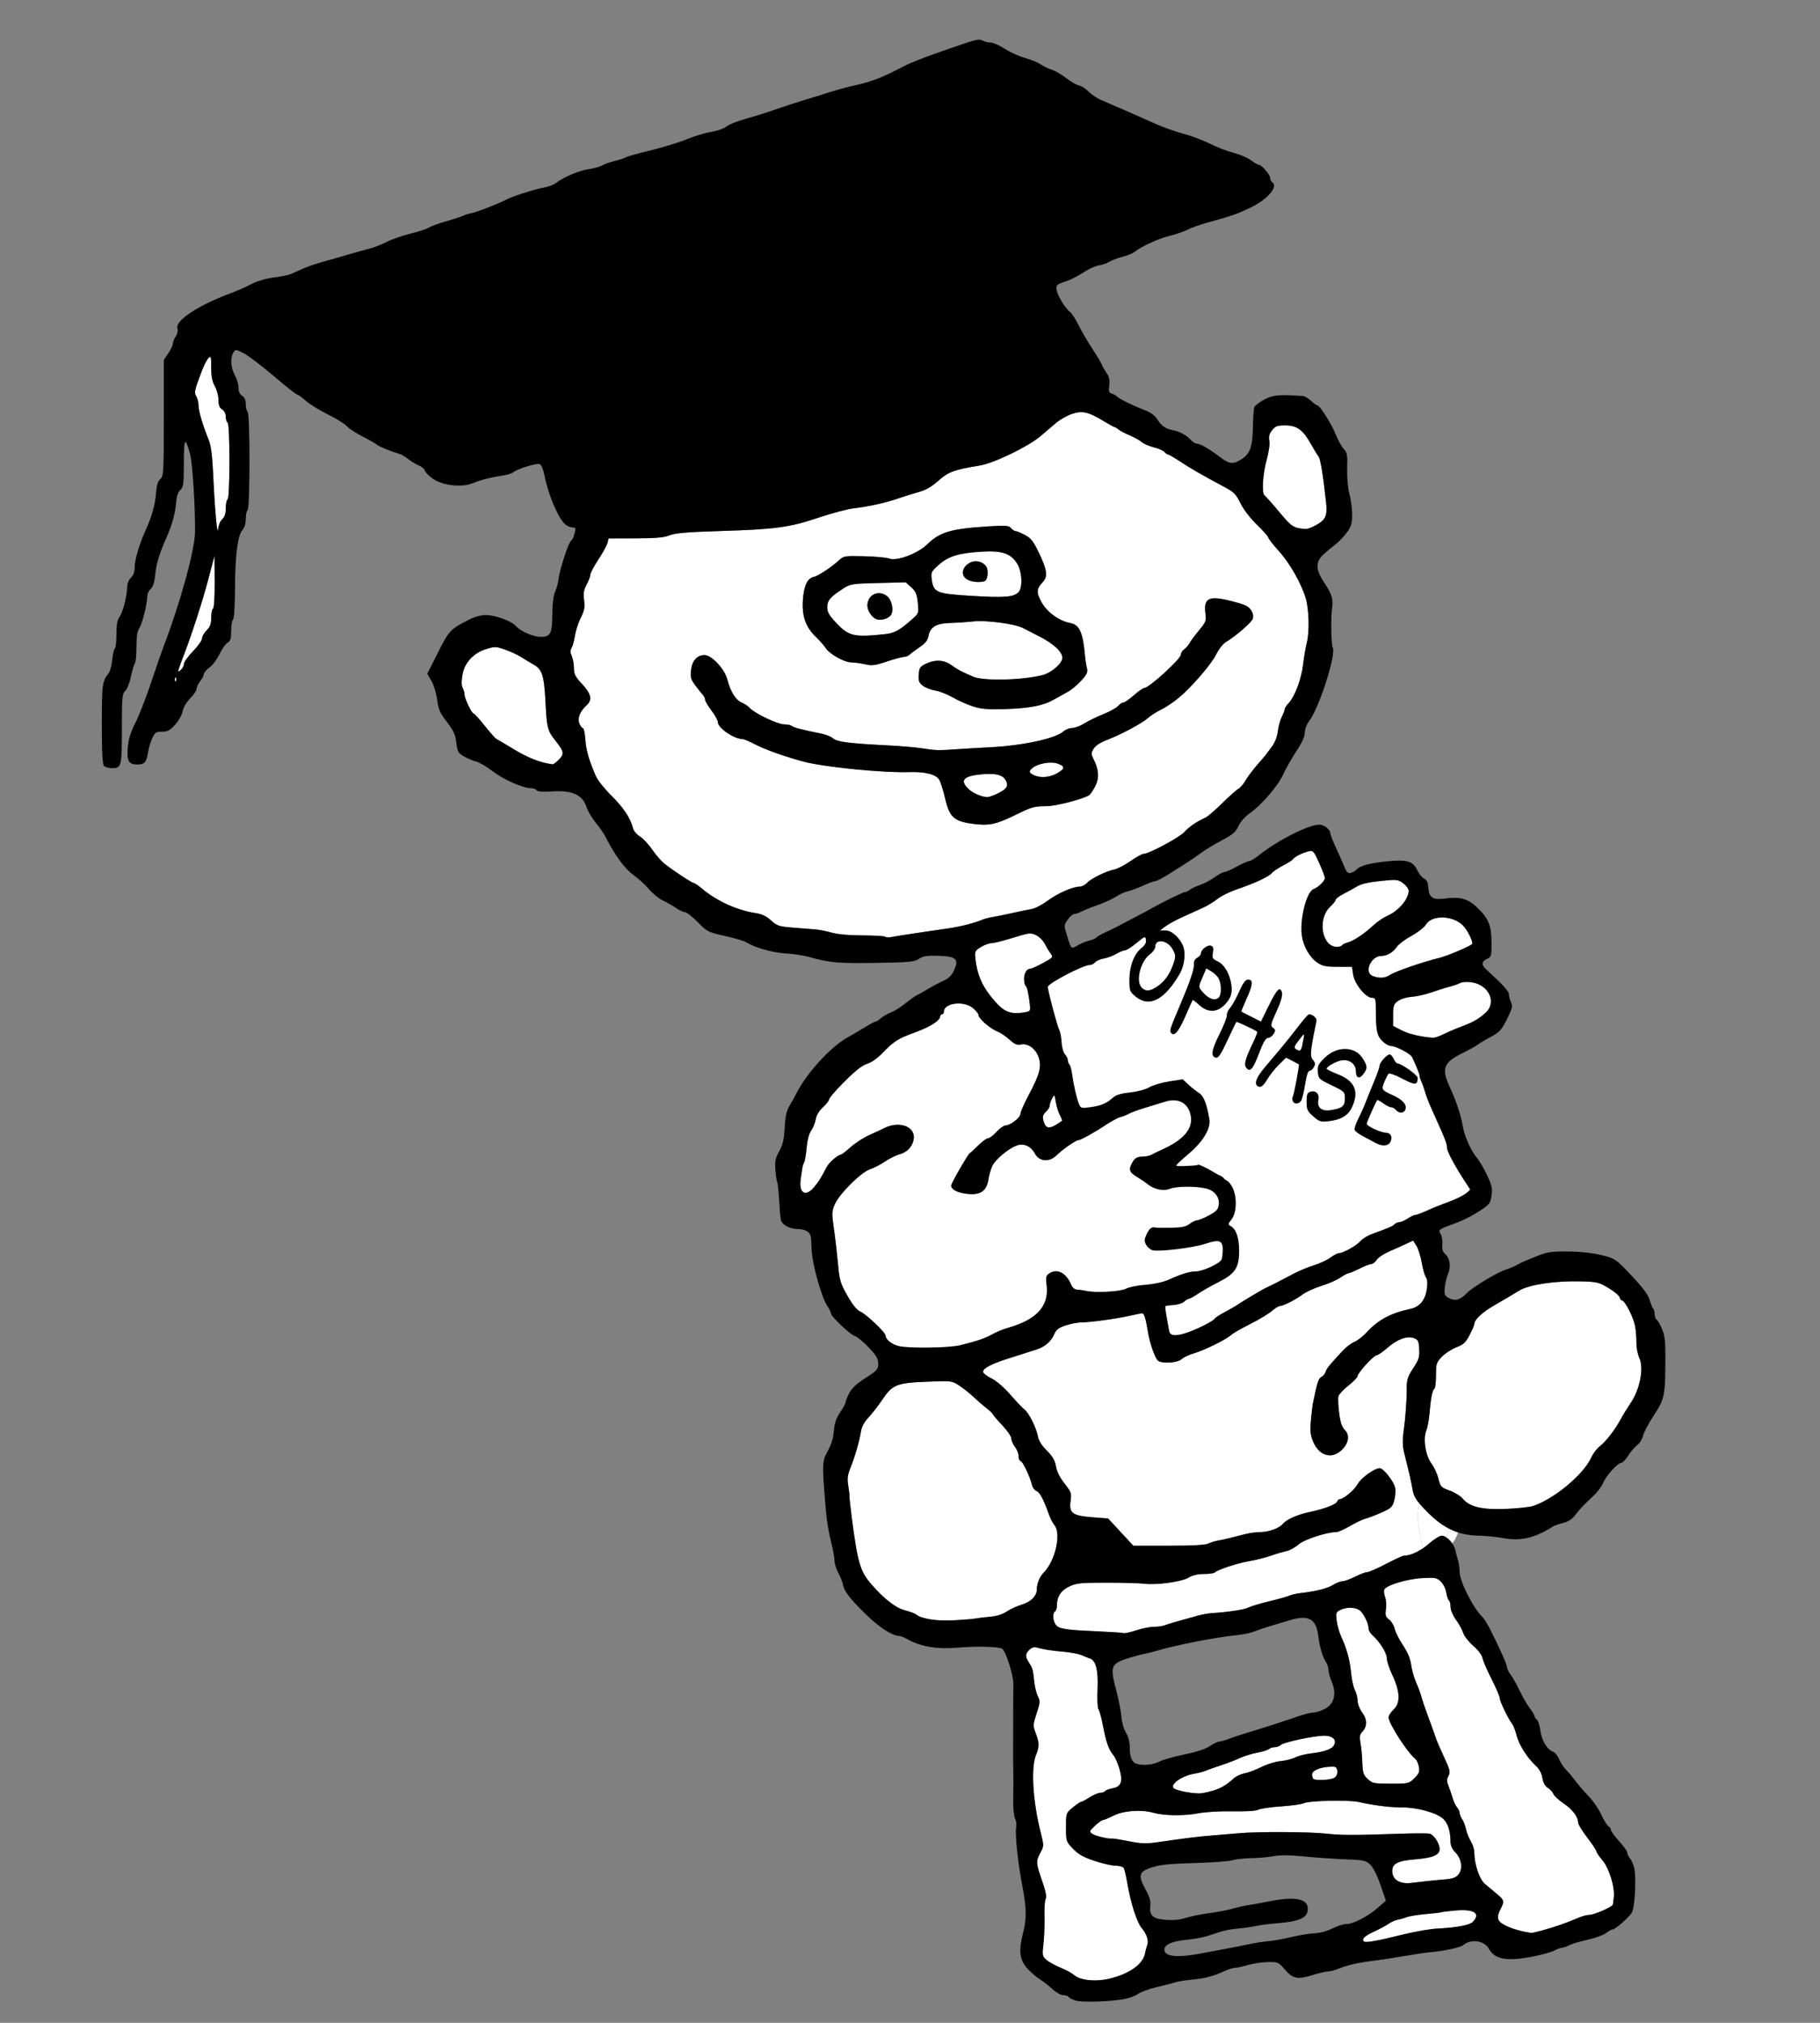 <?xml version="1.0" encoding="UTF-8" standalone="no"?>
<!-- Generator: Adobe Illustrator 13.0.0, SVG Export Plug-In . SVG Version: 6.00 Build 14948)  -->

<svg
   xmlns:dc="http://purl.org/dc/elements/1.1/"
   xmlns:cc="http://creativecommons.org/ns#"
   xmlns:rdf="http://www.w3.org/1999/02/22-rdf-syntax-ns#"
   xmlns:svg="http://www.w3.org/2000/svg"
   xmlns="http://www.w3.org/2000/svg"
   xmlns:sodipodi="http://sodipodi.sourceforge.net/DTD/sodipodi-0.dtd"
   xmlns:inkscape="http://www.inkscape.org/namespaces/inkscape"
   version="1.0"
   id="svg2"
   inkscape:output_extension="org.inkscape.output.svg.inkscape"
   sodipodi:docname="ophasen-wesen.svg"
   inkscape:version="0.91 r13725"
   sodipodi:version="0.32"
   x="0px"
   y="0px"
   width="180px"
   height="200px"
   viewBox="0 0 180 200"
   enable-background="new 0 0 180 200"
   xml:space="preserve"><rect x="0" y="0" width="180" height="200" fill="#808080" stroke="none"/><defs
     id="defs104" /><sodipodi:namedview
     pagecolor="#ffffff"
     bordercolor="#666666"
     borderopacity="1"
     objecttolerance="10"
     gridtolerance="10"
     guidetolerance="10"
     inkscape:pageopacity="0"
     inkscape:pageshadow="2"
     inkscape:window-width="1600"
     inkscape:window-height="837"
     id="namedview102"
     showgrid="false"
     inkscape:zoom="13.350176"
     inkscape:cx="119.93289"
     inkscape:cy="95.818582"
     inkscape:window-x="0"
     inkscape:window-y="0"
     inkscape:window-maximized="1"
     inkscape:current-layer="svg2" /><inkscape:perspective
     id="perspective9"
     inkscape:persp3d-origin="372.04724 : 350.78739 : 1"
     inkscape:vp_z="744.09448 : 526.18109 : 1"
     inkscape:vp_y="0 : 1000 : 0"
     sodipodi:type="inkscape:persp3d"
     inkscape:vp_x="0 : 526.18109 : 1" /><rect
     style="fill:#ffffff;fill-rule:evenodd;stroke:none;stroke-width:1px;stroke-linecap:butt;stroke-linejoin:miter;stroke-opacity:1"
     id="rect3410"
     width="34.344"
     height="39.453"
     x="55.649"
     y="137.619"
     transform="matrix(0.861,-0.508,0.387,0.922,0,0)"
     ry="1.351"
     rx="1.707" /><path
     fill="#FFFFFF"
     d="M102.229,76.628c0.657,0.317,1.568,0.248,2.321-0.176c0.815-0.458,0.814-0.699-0.006-0.97  c-0.653-0.216-1.907,0.013-2.426,0.443C101.725,76.254,101.746,76.396,102.229,76.628z"
     id="path4" /><path
     fill="#FFFFFF"
     d="M132.656,161.84c0.553,1.197,0.848,2.279,0.967,3.547c0.062,0.662,0.233,1.433,0.379,1.713  c0.146,0.279,0.267,0.757,0.268,1.06c0,0.308,0.204,0.825,0.463,1.172c0.506,0.682,0.497,1.399-0.025,1.923  c-0.228,0.227-0.26,0.464-0.15,1.115c0.076,0.455,0.15,1.152,0.163,1.549c0.046,1.383,0.095,1.553,0.568,1.991  c0.439,0.407,0.616,0.442,2.267,0.442c1.754,0,1.802-0.012,2.338-0.549c0.461-0.459,0.53-0.641,0.436-1.126  c-0.062-0.318-0.215-0.66-0.337-0.759c-0.815-0.659-2.657-3.519-2.657-4.125c0-0.17,0.224-0.516,0.496-0.769  c0.684-0.634,0.645-1.776-0.117-3.388c-0.307-0.651-0.559-1.414-0.559-1.697c0-0.514-0.691-1.619-1.416-2.262  c-0.213-0.189-0.387-0.484-0.387-0.654c0-0.56-0.533-1.604-0.947-1.854c-0.479-0.289-1.322-0.272-1.901,0.037  c-0.372,0.199-0.402,0.309-0.298,1.067C132.27,160.739,132.473,161.443,132.656,161.84z"
     id="path6" /><path
     fill="#FFFFFF"
     d="M98.219,90.659c0.347-0.054,1.198-0.227,1.893-0.384c0.693-0.157,1.545-0.333,1.893-0.39  c0.348-0.058,1.053-0.418,1.568-0.801c1.008-0.749,2.514-1.419,3.188-1.419c0.229,0,0.568-0.169,0.754-0.375  c0.389-0.429,1.879-1.158,2.723-1.333c0.315-0.065,1.029-0.438,1.586-0.828c0.557-0.39,1.138-0.71,1.29-0.71  c0.521,0,3.566-1.634,4.025-2.16c0.433-0.496,1.247-1.05,2.097-1.427c0.207-0.092,0.938-0.721,1.623-1.399s1.409-1.321,1.607-1.43  c0.197-0.109,0.523-0.488,0.725-0.844c0.202-0.355,0.711-1.037,1.131-1.515c0.421-0.478,0.824-0.95,0.896-1.049  c0.072-0.099,0.342-0.464,0.6-0.811c0.281-0.378,0.505-0.964,0.561-1.464c0.051-0.458,0.226-1.099,0.388-1.424  c0.163-0.326,0.296-0.676,0.296-0.778c0-0.103,0.173-0.371,0.385-0.596c0.618-0.658,1.265-2.39,1.437-3.849  c0.088-0.744,0.255-1.717,0.37-2.163c0.266-1.024,0.211-3.263-0.106-4.335c-0.437-1.475-1.571-3.477-2.649-4.672  c-0.582-0.645-1.059-1.254-1.059-1.355c-0.001-0.101-0.508-0.673-1.127-1.273c-0.672-0.65-1.328-1.505-1.627-2.118  c-0.43-0.88-0.65-1.107-1.533-1.579c-2.238-1.196-3.418-1.874-4.423-2.539c-0.577-0.382-1.114-0.695-1.194-0.695  s-0.239-0.112-0.354-0.25c-0.115-0.138-0.591-0.347-1.059-0.464c-0.469-0.117-1.014-0.354-1.211-0.527  c-0.199-0.173-0.727-0.466-1.172-0.652c-0.446-0.186-0.939-0.444-1.096-0.574c-0.156-0.13-0.33-0.236-0.385-0.236  c-0.054,0-0.571-0.285-1.149-0.633c-1.491-0.898-2.067-1.024-3.1-0.679c-0.468,0.156-1.175,0.558-1.571,0.892  s-1.086,0.921-1.532,1.303c-1.19,1.02-4.597,2.671-5.979,2.897c-2.557,0.419-3.152,0.637-4.125,1.512  c-0.661,0.594-1.229,0.919-1.948,1.118c-0.559,0.154-1.462,0.437-2.007,0.628c-1.222,0.429-2.984,0.82-4.417,0.979  c-0.595,0.066-2.155,0.48-3.466,0.92c-2.896,0.971-4.254,1.155-9.783,1.327c-3.248,0.101-4.404,0.199-4.957,0.423  c-0.547,0.222-1.362,0.294-3.376,0.3l-2.655,0.008l-0.11,0.439c-0.061,0.242-0.468,0.984-0.905,1.649  c-0.437,0.665-0.794,1.34-0.794,1.501c0,0.16-0.165,0.598-0.366,0.973c-0.287,0.535-0.341,0.868-0.251,1.543  c0.093,0.705,0.033,1.022-0.332,1.749c-0.245,0.488-0.504,1.285-0.575,1.771c-0.071,0.485-0.219,1.027-0.329,1.203  c-0.148,0.237-0.145,0.444,0.015,0.793c0.118,0.26,0.215,0.796,0.215,1.192c0,0.605,0.13,0.859,0.812,1.588  c0.907,0.969,1.029,1.567,0.432,2.108c-0.635,0.575-0.905,1.254-0.707,1.776c0.096,0.253,0.251,0.461,0.345,0.461  c0.093,0,0.205,0.507,0.248,1.126c0.076,1.079,0.366,2.085,1.053,3.65c0.174,0.396,0.87,1.265,1.546,1.929  c1.172,1.153,1.88,2.227,2.115,3.208c0.059,0.248,0.368,0.613,0.687,0.812c0.318,0.198,0.865,0.781,1.215,1.294  c0.35,0.513,0.879,1.128,1.177,1.367c0.83,0.665,2.755,1.936,2.932,1.936c0.087,0,0.477,0.269,0.866,0.597  c1.401,1.179,3.438,2.105,5.212,2.369c0.646,0.096,1.084,0.301,1.558,0.729c0.6,0.542,0.795,0.607,2.166,0.716  c0.828,0.066,1.831,0.146,2.227,0.178c0.397,0.032,1.131,0.177,1.632,0.322c0.563,0.164,1.72,0.267,3.03,0.271  c1.166,0.003,2.175,0.062,2.243,0.129s0.327,0.083,0.575,0.035s1.344-0.223,2.435-0.388c1.091-0.165,2.551-0.379,3.245-0.477  c1.174-0.165,2.577-0.524,3.424-0.878C97.426,90.825,97.871,90.713,98.219,90.659z M79.408,59.342  c0.088-1.412,0.445-2.175,1.074-2.299c0.406-0.08,1.762-0.971,2.474-1.627c0.493-0.455,0.571-0.468,2.523-0.419  c1.108,0.027,2.221,0.131,2.474,0.232c0.726,0.289,2.808-0.492,3.749-1.406c1.276-1.238,2.352-1.549,6.159-1.783  c1.628-0.1,1.931-0.075,2.14,0.179c0.135,0.162,0.337,0.294,0.449,0.294c0.111,0,0.527,0.172,0.924,0.382  c0.602,0.319,0.835,0.622,1.41,1.83c0.797,1.675,0.866,2.272,0.331,2.847c-0.61,0.655-0.63,1.001-0.109,1.958  c0.538,0.989,1.739,1.863,2.845,2.07c0.919,0.172,1.254,0.921,1.461,3.262c0.035,0.396,0.12,0.935,0.189,1.197  c0.104,0.392,0.006,0.61-0.555,1.23c-0.375,0.415-0.971,0.913-1.324,1.106c-0.354,0.194-1.003,0.555-1.442,0.801  c-1.06,0.594-2.368,0.839-4.879,0.913c-1.642,0.049-2.283-0.007-3.085-0.268c-0.557-0.181-1.453-0.581-1.991-0.889  c-0.538-0.308-1.321-0.615-1.742-0.682c-0.421-0.067-0.969-0.283-1.219-0.479c-0.376-0.296-0.444-0.485-0.399-1.102  c0.048-0.65,0.135-0.784,0.686-1.052c0.922-0.449,1.818-0.406,2.542,0.122c0.6,0.437,0.862,0.577,2.146,1.145  c1.01,0.447,4.941,0.353,6.896-0.165c0.885-0.234,1.936-1.158,1.936-1.702c0-0.592-0.906-1.425-2.328-2.139  c-0.672-0.337-1.375-0.697-1.564-0.8c-0.739-0.405-3.63-0.796-4.886-0.661c-0.675,0.072-1.716,0.143-2.314,0.156  c-1.351,0.029-1.978,0.397-2.138,1.253c-0.088,0.462-0.311,0.751-0.879,1.137c-0.419,0.284-0.869,0.619-1,0.743  c-0.131,0.124-0.386,0.225-0.565,0.225c-0.18,0-0.938,0.205-1.683,0.456c-1.153,0.387-1.472,0.428-2.138,0.275  c-0.431-0.1-1.037-0.183-1.346-0.185c-0.713-0.006-2.155-0.803-2.555-1.413c-0.168-0.256-0.604-0.754-0.97-1.106  C79.681,61.995,79.307,60.945,79.408,59.342z M93.455,78.874c-0.177-0.767-0.434-1.574-0.572-1.793  c-0.335-0.531-1.402-0.795-2.999-0.742c-2.55,0.084-8.391-0.498-10.413-1.037c-1.859-0.496-3.828-1.199-4.817-1.719  c-0.543-0.286-1.109-0.52-1.257-0.52c-0.808,0-2.397-1.095-2.397-1.652c0-0.18-0.284-0.699-0.631-1.154  c-0.347-0.455-0.631-0.937-0.631-1.07c0-0.134-0.102-0.351-0.226-0.482c-0.124-0.131-0.458-0.55-0.743-0.931  c-0.445-0.596-0.504-0.808-0.423-1.525c0.104-0.928,0.599-1.478,1.328-1.478c0.717,0,1.989,1.365,2.267,2.434  c0.313,1.204,0.823,2.013,1.423,2.262c0.271,0.112,0.631,0.356,0.799,0.542c0.482,0.533,2.753,1.612,3.394,1.612  c0.319,0,0.658,0.072,0.752,0.161c0.159,0.15,1.006,0.368,2.951,0.761c0.439,0.088,0.954,0.302,1.146,0.476  c0.37,0.335,1.623,0.491,5.538,0.688c1.14,0.057,2.6,0.184,3.245,0.281c1.437,0.216,1.524,0.219,3.425,0.09  c0.843-0.057,2.334-0.144,3.314-0.193c3.208-0.16,6.473-0.865,7.242-1.564c0.205-0.186,0.592-0.338,0.859-0.338  c0.269,0,0.809-0.202,1.199-0.449c0.391-0.247,1.233-0.658,1.873-0.914c0.639-0.256,1.303-0.622,1.477-0.813  c0.173-0.191,0.412-0.348,0.531-0.348s0.586-0.325,1.036-0.721s0.918-0.721,1.038-0.721c0.455,0,3.597-2.862,3.6-3.279  c0.001-0.168,0.151-0.411,0.334-0.541c0.183-0.129,0.42-0.403,0.529-0.607c0.107-0.205,0.529-0.772,0.936-1.262  c0.67-0.806,0.73-0.96,0.641-1.635c-0.201-1.516,0.294-1.804,2.281-1.33c0.749,0.178,1.532,0.416,1.742,0.528  c0.502,0.269,0.797,0.844,0.657,1.284c-0.116,0.364-1.687,1.729-2.634,2.288c-0.311,0.184-0.73,0.716-1.002,1.27  c-0.379,0.776-1.883,2.582-3.151,3.784c-0.687,0.651-1.589,1.298-2.313,1.66c-0.447,0.223-1.015,0.587-1.262,0.811  c-0.58,0.522-2.675,1.645-4.033,2.161c-0.683,0.26-1.162,0.572-1.348,0.88c-0.268,0.439-0.267,0.524,0.008,1.064  c0.508,1.001,0.561,1.844,0.165,2.62c-0.194,0.382-0.462,0.781-0.593,0.887c-0.451,0.364-3.305,1.11-4.255,1.112  c-1.197,0.004-1.462,0.078-3.014,0.843c-1.952,0.963-2.654,1.111-4.271,0.896C94.336,81.201,93.896,80.789,93.455,78.874z"
     id="path8" /><path
     fill="#FFFFFF"
     d="M103.18,110.729c0.242,0.964,0.613,0.98,1.857,0.084c0.031-0.023-0.067-0.284-0.221-0.58  c-0.153-0.297-0.334-0.883-0.4-1.302c-0.119-0.744-0.128-0.752-0.359-0.335c-0.131,0.236-0.24,0.559-0.244,0.717  c-0.003,0.158-0.173,0.438-0.377,0.623C103.166,110.18,103.096,110.395,103.18,110.729z"
     id="path10" /><path
     fill="#FFFFFF"
     d="M98.422,78.564c0.982-0.432,1.286-0.741,1.151-1.167c-0.233-0.734-0.87-0.962-2.365-0.849  c-1.921,0.146-2.347,0.599-1.394,1.482c0.425,0.395,1.211,0.737,1.797,0.784C97.723,78.824,98.088,78.711,98.422,78.564z"
     id="path12" /><path
     fill="#FFFFFF"
     d="M103.904,94.27c-0.156-0.213-0.418-0.647-0.582-0.967c-0.164-0.318-0.553-0.7-0.864-0.848  c-0.528-0.25-0.682-0.233-2.268,0.262c-0.937,0.292-1.895,0.532-2.131,0.533s-0.71,0.175-1.053,0.387  c-0.577,0.357-0.617,0.439-0.542,1.126c0.165,1.51,0.605,2.589,1.526,3.747c1.208,1.518,1.825,1.816,3.292,1.588  c0.54-0.084,0.625-0.162,0.588-0.543c-0.109-1.158-0.28-1.989-0.427-2.08c-0.089-0.055-0.161-0.362-0.161-0.684  c0-0.592,0.266-1.017,0.635-1.017c0.111,0,0.667-0.251,1.235-0.56C104.152,94.675,104.177,94.644,103.904,94.27z"
     id="path14" /><path
     fill="#FFFFFF"
     d="M143.959,188.893c-0.719,0.063-1.349,0.141-1.4,0.172c-0.051,0.03-0.738,0.111-1.525,0.18  c-0.788,0.068-1.639,0.203-1.89,0.302c-0.251,0.098-0.659,0.214-0.907,0.258s-0.654,0.226-0.902,0.403  c-0.247,0.177-0.916,0.534-1.486,0.794c-0.658,0.3-1.037,0.581-1.037,0.772c0,0.299,0.253,0.302,1.713,0.021  c0.198-0.038,1.05-0.239,1.893-0.446c1.552-0.381,2.964-0.633,3.785-0.672c1.828-0.09,3.136-0.336,3.445-0.646  C146.49,189.188,145.808,188.729,143.959,188.893z"
     id="path16" /><path
     fill="#FFFFFF"
     d="M137.074,159.107c-0.093,0.586-0.044,0.742,0.322,1.03c0.237,0.187,0.482,0.596,0.545,0.908  s0.428,1.037,0.81,1.61c0.47,0.703,0.734,1.335,0.815,1.947c0.066,0.499,0.294,1.298,0.506,1.775  c0.211,0.479,0.444,1.112,0.518,1.41c0.073,0.297,0.393,1.23,0.709,2.072c0.315,0.844,0.637,1.735,0.713,1.983  s0.44,1.094,0.809,1.88c0.592,1.264,0.643,1.479,0.44,1.857c-0.186,0.347-0.186,0.538,0.001,1.004  c0.127,0.317,0.313,0.86,0.414,1.207c0.102,0.348,0.298,0.76,0.437,0.916s0.253,0.402,0.253,0.545c0,0.145,0.111,0.422,0.247,0.617  s0.307,0.64,0.38,0.986c0.072,0.348,0.286,0.884,0.474,1.193c0.188,0.309,0.343,0.795,0.344,1.081  c0.007,1.19,0.502,2.671,1.048,3.132c0.295,0.248,0.828,0.695,1.185,0.991c0.728,0.604,0.762,0.735,0.38,1.468  c-0.467,0.895-0.355,1.256,0.518,1.678c0.645,0.312,1.504,0.558,2.492,0.713c0.068,0.01,0.556-0.1,1.081-0.243  c1.233-0.339,2.567-0.803,3.491-1.214c0.402-0.18,0.93-0.327,1.171-0.328c0.493-0.002,2.325-0.805,2.345-1.026  c0.006-0.079,0.045-0.388,0.086-0.685c0.134-0.973-0.449-2.898-1.113-3.674c-0.334-0.391-0.607-0.793-0.607-0.896  s-0.406-0.715-0.902-1.362c-0.495-0.646-0.9-1.305-0.9-1.461c0-0.581-0.544-1.307-1.428-1.906c-0.5-0.338-0.957-0.76-1.017-0.936  s-0.304-0.449-0.546-0.607c-0.291-0.19-0.476-0.525-0.551-0.994c-0.072-0.454-0.303-0.882-0.643-1.195  c-0.86-0.792-1.657-2.047-1.904-2.998c-0.127-0.489-0.318-0.994-0.426-1.123c-0.359-0.435-1.238-2.244-1.238-2.553  c0-0.169-0.355-1.004-0.791-1.857s-0.846-1.798-0.912-2.1c-0.073-0.335-0.433-0.816-0.918-1.229  c-0.438-0.374-0.884-0.942-0.99-1.264c-0.105-0.321-0.432-0.915-0.724-1.318c-0.303-0.417-0.532-0.963-0.532-1.265  c0-0.293-0.07-0.576-0.156-0.629c-0.086-0.054-0.206-0.408-0.267-0.787c-0.062-0.387-0.303-0.871-0.548-1.102  c-0.396-0.372-0.566-0.402-1.856-0.328c-1.52,0.087-3.571,0.714-3.735,1.142c-0.053,0.139-0.012,0.475,0.094,0.747  C137.098,158.193,137.134,158.727,137.074,159.107z"
     id="path18" /><path
     fill="#FFFFFF"
     d="M140.039,183.826c-1.791,0.143-2.344,0.419-2.344,1.168c0,0.845,0.743,1.309,1.879,1.174  c0.504-0.06,1.199-0.141,1.546-0.182s1.118-0.113,1.712-0.162c0.84-0.068,1.156-0.18,1.416-0.496  c0.451-0.553,0.307-1.561-0.312-2.18c-0.282-0.282-0.473-0.675-0.475-0.976c-0.004-1.12-0.242-1.886-0.729-2.345  c-0.625-0.591-2.582-1.135-4.046-1.125c-1.149,0.008-2.873-0.207-4.279-0.533c-0.996-0.23-4.966-0.143-5.472,0.12  c-0.189,0.099-1.195,0.237-2.236,0.31c-1.041,0.071-2.055,0.22-2.253,0.33c-0.221,0.121-1.2,0.184-2.524,0.157  c-1.256-0.024-2.706,0.062-3.46,0.204c-1.377,0.261-3.323,0.234-4.376-0.058c-1.223-0.339-2.957-0.22-3.937,0.272  c-0.493,0.248-0.979,0.45-1.077,0.45c-0.1,0-0.45,0.252-0.779,0.56c-0.551,0.516-0.574,0.578-0.285,0.789  c0.297,0.217,1.664,0.544,1.99,0.475c0.084-0.018,0.824,0.102,1.645,0.265c1.252,0.249,1.722,0.263,2.912,0.089  c2.711-0.395,3.95-0.548,5.205-0.646c0.693-0.054,1.91-0.157,2.703-0.229c1.92-0.173,7.054-0.15,8.743,0.039  c1.423,0.16,2.696,0.162,7.12,0.01c1.486-0.051,2.867-0.055,3.066-0.008c0.419,0.098,0.989,0.975,0.989,1.52  C142.382,183.4,141.704,183.691,140.039,183.826z"
     id="path20" /><path
     fill="#FFFFFF"
     d="M21.215,54.947L20.623,57.2c-0.579,2.201-1.671,5.585-2.444,7.571c-0.212,0.545-0.434,1.154-0.492,1.352  c-0.094,0.318-0.071,0.332,0.195,0.113c0.166-0.136,0.302-0.397,0.302-0.581c0-0.183,0.406-0.751,0.901-1.263  s0.901-1.085,0.901-1.276c0-0.19,0.203-0.548,0.451-0.796c0.344-0.344,0.451-0.638,0.451-1.243c0-0.436,0.081-0.842,0.18-0.904  c0.108-0.066,0.173-1.14,0.164-2.669L21.215,54.947z"
     id="path22" /><path
     fill="#FFFFFF"
     d="M144.408,97.194c-0.196,0.105-0.672,0.271-1.057,0.368s-1.186,0.347-1.781,0.557  c-0.595,0.209-1.476,0.408-1.958,0.441c-0.509,0.035-1.077,0.209-1.353,0.416c-0.418,0.312-0.475,0.48-0.475,1.406v1.051  l0.845,0.436c0.726,0.373,1.897,0.652,3.083,0.736c0.178,0.012,0.641-0.141,1.028-0.338c0.388-0.198,1.176-0.535,1.751-0.749  c1.201-0.448,1.745-0.757,2.441-1.391c1.122-1.022,0.326-2.749-1.385-3.006C145.102,97.053,144.613,97.084,144.408,97.194z"
     id="path24" /><path
     fill="#FFFFFF"
     d="M87.475,62.706c1.013-0.105,1.507-0.379,2.852-1.583c0.527-0.471,0.546-0.543,0.446-1.532  c-0.088-0.855-0.202-1.124-0.652-1.527l-0.545-0.489l-2.72,0.068c-2.598,0.065-2.754,0.09-3.475,0.558  c-1.268,0.823-1.565,1.172-1.565,1.837c0,0.485,0.185,0.806,0.896,1.558C83.95,62.904,84.444,63.02,87.475,62.706z M87.749,58.958  c0.478,0.391,0.672,1.46,0.343,1.883c-0.265,0.34-0.995,0.539-1.41,0.383c-0.439-0.165-0.893-0.834-0.897-1.325  C85.775,58.798,86.896,58.261,87.749,58.958z"
     id="path26" /><path
     fill="#FFFFFF"
     d="M138.131,93.634c-0.353,0.526-0.957,0.88-1.502,0.88c-1.039,0-1.754,1.623-0.871,1.977  c0.635,0.256,1.277,0.213,1.748-0.117c0.459-0.321,3.234-1.276,4.862-1.672c0.74-0.18,2.873-1.076,3.208-1.348  c0.186-0.15-0.43-1.409-0.918-1.882c-1.021-0.989-3.068-1.019-3.64-0.052c-0.161,0.273-0.802,0.771-1.423,1.107  S138.315,93.36,138.131,93.634z"
     id="path28" /><path
     fill="#FFFFFF"
     d="M17.296,67.22c0.009,0.21,0.052,0.252,0.109,0.109c0.052-0.13,0.046-0.286-0.014-0.346  C17.332,66.923,17.289,67.029,17.296,67.22z"
     id="path30" /><path
     fill="#FFFFFF"
     d="M131.477,174.682c-0.977,0.06-1.713,0.386-1.713,0.76c0,0.17,0.055,0.363,0.12,0.43  c0.214,0.213,1.784,0.127,2.116-0.115c0.197-0.146,0.298-0.406,0.26-0.677C132.204,174.688,132.118,174.644,131.477,174.682z"
     id="path32" /><path
     fill="#FFFFFF"
     d="M22.33,41.19c0-0.292-0.145-0.577-0.36-0.712c-0.262-0.164-0.361-0.42-0.361-0.939  c0-0.393-0.162-1.002-0.36-1.356c-0.261-0.464-0.36-0.976-0.36-1.847c0-1.075-0.029-1.175-0.273-0.932  c-0.15,0.15-0.441,0.715-0.647,1.255c-0.737,1.936-0.787,2.159-0.557,2.527c0.118,0.189,0.215,0.562,0.215,0.829  c0,0.607,0.392,1.942,1.05,3.576c0.195,0.484,0.331,1.608,0.412,3.425c0.152,3.367,0.41,6.183,0.485,5.292  c0.031-0.364,0.212-0.798,0.406-0.974c0.244-0.221,0.351-0.554,0.351-1.09c0-0.425,0.081-0.823,0.18-0.884  c0.111-0.068,0.18-1.531,0.18-3.786s-0.069-3.717-0.18-3.785C22.411,41.727,22.33,41.458,22.33,41.19z"
     id="path34" /><path
     fill="#FFFFFF"
     d="M53.942,69.277c-0.128-2.495-0.332-3.111-1.183-3.576c-0.302-0.165-0.828-0.483-1.17-0.708  c-0.342-0.224-1.066-0.564-1.608-0.754c-0.901-0.317-1.059-0.324-1.836-0.086c-1.295,0.396-2.178,1.322-2.398,2.517  c-0.124,0.67-0.122,1.089,0.008,1.331c0.104,0.194,0.188,0.495,0.188,0.668c0,0.387,0.703,1.871,0.886,1.871  c0.073,0,0.573,0.548,1.11,1.217c0.538,0.669,1.037,1.243,1.108,1.275c0.072,0.032,0.883,0.513,1.803,1.069  c1.403,0.848,2.612,1.315,3.798,1.468c0.079,0.01,0.343-0.18,0.586-0.424c0.592-0.592,0.562-0.816-0.246-1.839  C54.13,72.216,54.084,72.04,53.942,69.277z"
     id="path36" /><path
     fill="#FFFFFF"
     d="M96.103,58.916c3.245,0.196,4.136,0.127,4.62-0.357c0.439-0.439,0.371-2.031-0.121-2.827  c-0.625-1.011-1.506-1.309-3.508-1.186c-2.288,0.14-3.271,0.44-4.236,1.289c-0.754,0.664-0.801,0.756-0.711,1.424  C92.326,58.593,92.587,58.702,96.103,58.916z M96.079,55.568c0.499-0.207,1.161-0.006,1.46,0.442  c0.248,0.371,0.15,1.327-0.146,1.441c-0.422,0.162-1.192,0.111-1.648-0.109C94.925,56.947,95.109,55.97,96.079,55.568z"
     id="path38" /><path
     fill="#FFFFFF"
     d="M132.221,93.612c0.224,0,0.451-0.072,0.505-0.16c0.055-0.088,0.315-0.214,0.579-0.281  c0.555-0.139,1.68-0.895,2.586-1.737c0.346-0.321,0.955-0.729,1.353-0.904c1.088-0.481,2.074-1.651,2.074-2.46  c0-0.187-0.243-0.519-0.542-0.739c-0.517-0.382-0.623-0.393-2.264-0.225c-1.155,0.118-1.91,0.293-2.297,0.533  c-0.316,0.196-0.92,0.533-1.342,0.748s-0.766,0.472-0.766,0.572s-0.244,0.411-0.543,0.689  C130.275,90.853,130.732,93.612,132.221,93.612z"
     id="path40" /><path
     fill="#FFFFFF"
     d="M126.518,50.619c1.241,1.486,1.407,1.594,2.6,1.687c0.189,0.015,0.695-0.179,1.125-0.43  c0.879-0.515,1.044-0.915,0.907-2.195c-0.285-2.668-0.557-4.319-0.75-4.558c-0.12-0.149-0.479-0.735-0.798-1.302  c-0.757-1.347-1.349-1.762-2.512-1.762c-0.765,0-0.963,0.074-1.281,0.479c-0.275,0.35-0.349,0.629-0.271,1.04  c0.062,0.331-0.049,1.115-0.268,1.906c-0.393,1.417-0.497,3.327-0.193,3.515C125.176,49.06,125.824,49.789,126.518,50.619z"
     id="path42" /><path
     fill="#FFFFFF"
     d="M112.922,97.655c0.391,0.391,0.819,0.355,1.534-0.126c0.733-0.494,1.262-1.246,1.603-2.276  c0.229-0.695,0.221-0.825-0.082-1.388c-0.489-0.909-1.715-1.097-1.715-0.263c0,0.198-0.24,0.538-0.532,0.754  C112.782,95.056,112.299,97.032,112.922,97.655z"
     id="path44" /><path
     fill="#FFFFFF"
     d="M119.832,96.064l-0.526-0.312l-0.358,0.837c-0.43,1-0.43,0.98-0.036,1.451  c0.605,0.724,1.251,0.955,1.624,0.583c0.27-0.27,0.279-1.248,0.02-1.818C120.447,96.569,120.123,96.236,119.832,96.064z"
     id="path46" /><path
     fill="#FFFFFF"
     d="M130.893,171.611c-1.052,0.029-3.969,0.658-4.221,0.909c-0.123,0.124-0.395,0.226-0.604,0.226  c-0.208,0-0.459,0.08-0.557,0.178s-0.62,0.261-1.162,0.363c-0.542,0.102-1.32,0.342-1.73,0.534  c-0.409,0.191-1.261,0.518-1.893,0.725c-0.631,0.206-1.31,0.448-1.508,0.536c-0.198,0.089-0.686,0.215-1.082,0.281  c-1.236,0.205-2.436,1.044-2.055,1.438c0.246,0.255,2.131,0.593,2.775,0.497c0.298-0.044,0.825-0.166,1.172-0.271  c0.709-0.214,1.312-0.575,1.953-1.169c0.239-0.221,0.729-0.455,1.089-0.521c0.359-0.065,1.109-0.347,1.666-0.625  s1.419-0.544,1.916-0.591c0.497-0.046,1.145-0.208,1.438-0.359c0.293-0.152,0.973-0.329,1.509-0.393  c1.409-0.167,2.122-0.423,2.345-0.841C132.229,172,131.756,171.587,130.893,171.611z"
     id="path56" /><path
     fill="#FFFFFF"
     d="M140.425,148.688c-0.46-0.545-0.635-0.906-0.731-1.475c-0.141-0.819-0.248-1.294-0.818-3.579  c-0.159-0.64-0.177-1.242-0.061-2.074c0.197-1.412,0.325-3.191,0.317-4.416c-0.005-0.736,0.112-1.078,0.64-1.876  c0.56-0.847,0.637-1.095,0.591-1.89c-0.048-0.814-0.107-0.933-0.552-1.088c-0.679-0.238-1.637,0.127-2.637,1.005  c-0.436,0.382-0.895,0.694-1.02,0.694c-0.28,0-1.885,1.756-1.885,2.062c0,0.122-0.404,0.539-0.898,0.928  c-0.494,0.388-0.943,0.867-0.996,1.065s-0.021,0.94,0.068,1.648c0.121,0.938,0.273,1.396,0.564,1.687  c0.525,0.525,0.377,1.354-0.362,2.027c-0.979,0.893-2.2,0.504-2.774-0.884c-0.271-0.655-0.312-1.059-0.215-2.104  c0.066-0.712,0.145-1.415,0.174-1.563c0.432-2.156,0.557-2.555,0.848-2.711c0.178-0.095,0.375-0.334,0.438-0.531  c0.107-0.34,0.273-0.544,1.672-2.064c0.325-0.353,0.853-0.75,1.172-0.885c0.32-0.133,0.867-0.56,1.217-0.946  c1.098-1.216,2.392-1.909,4.322-2.313c0.877-0.184,1.441-0.84,1.601-1.859c0.103-0.662,0.082-1.039-0.071-1.262  c-0.12-0.174-0.309-0.832-0.418-1.462s-0.346-1.377-0.524-1.659l-0.325-0.515l-0.717,0.341c-0.395,0.188-1.143,0.522-1.664,0.745  c-0.521,0.224-1.07,0.594-1.221,0.823c-0.15,0.23-0.396,0.419-0.547,0.419c-0.148,0-0.672,0.202-1.16,0.45  c-0.49,0.248-0.971,0.451-1.068,0.451s-0.469,0.197-0.822,0.438c-0.355,0.24-1.199,0.608-1.876,0.818  c-0.677,0.209-1.506,0.586-1.842,0.837c-0.712,0.532-1.929,1.151-2.261,1.151c-0.127,0-0.497,0.23-0.822,0.51  c-0.326,0.281-1.282,0.855-2.125,1.276s-1.694,0.913-1.893,1.093c-0.492,0.447-2.705,1.535-3.695,1.818  c-0.446,0.127-0.979,0.38-1.184,0.561c-0.439,0.391-2.088,0.462-2.385,0.104c-0.299-0.359-0.777-1.764-0.936-2.747  c-0.218-1.345-0.383-1.894-0.57-1.894c-0.094,0-0.673,0.115-1.288,0.254c-1.28,0.291-3.921,0.648-4.789,0.648  c-0.323,0-0.991,0.132-1.485,0.293c-0.701,0.229-0.949,0.416-1.137,0.856c-0.322,0.754-0.945,1.284-1.818,1.548  c-0.396,0.119-0.965,0.301-1.262,0.402c-0.298,0.104-0.865,0.285-1.262,0.405c-1.744,0.53-2.705,1.013-2.705,1.362  c0,0.148,0.365,0.445,0.812,0.658c0.493,0.236,1.235,0.874,1.89,1.623c0.592,0.678,1.223,1.34,1.4,1.471  c0.423,0.312,1.154,1.77,1.313,2.619c0.084,0.447,0.384,0.93,0.894,1.44c0.574,0.573,0.802,0.968,0.901,1.558  c0.086,0.508,0.388,1.109,0.846,1.69c0.663,0.838,0.704,0.959,0.599,1.731c-0.166,1.199,0.18,1.455,2.164,1.609l1.551,0.121  l1.246,1.346l1.246,1.347h3.492c2.323,0,3.639-0.071,3.927-0.213c0.237-0.117,0.677-0.254,0.974-0.304  c0.53-0.09,1.264-0.264,2.704-0.639c0.396-0.104,1.056-0.189,1.465-0.192c0.843-0.005,1.87-0.381,2.232-0.817  c0.366-0.441,1.399-0.9,2.611-1.161c1.503-0.322,2.632-0.747,2.741-1.031c0.051-0.132,0.158-0.239,0.24-0.239  c0.383,0,1.445-0.88,1.791-1.485c0.377-0.658,1.659-1.579,2.198-1.579c0.368,0,1.395,1.312,1.521,1.943  c0.057,0.283,0.016,0.84-0.092,1.237c-0.174,0.648-0.305,0.772-1.252,1.195c-0.582,0.26-1.291,0.53-1.576,0.602  c-0.283,0.071-0.979,0.4-1.542,0.731c-0.563,0.33-1.174,0.602-1.355,0.603c-0.978,0.007-3.177,0.728-3.747,1.229  c-0.337,0.296-0.882,0.593-1.211,0.659c-0.33,0.067-1.006,0.267-1.501,0.443c-0.495,0.178-1.47,0.422-2.163,0.543  c-1.205,0.211-3.053,0.819-3.416,1.125c-0.094,0.08-0.581,0.145-1.082,0.146c-0.586,0.001-1.116,0.126-1.49,0.354  c-0.676,0.412-3.16,0.756-4.377,0.605c-0.445-0.055-2.124-0.101-3.729-0.102c-2.627,0-3,0.039-3.727,0.391  c-0.822,0.398-1.197,0.999-1.197,1.921c0,0.228-0.081,0.464-0.18,0.524c-0.306,0.189-0.2,1.099,0.166,1.43  c0.363,0.328,1.094,0.421,4.521,0.569c1.041,0.046,1.982,0.114,2.092,0.153c0.11,0.038,0.67-0.086,1.245-0.275  c0.574-0.189,1.354-0.345,1.729-0.345s0.871-0.07,1.099-0.157c0.395-0.148,1.437-0.453,3.208-0.936  c0.446-0.122,1.095-0.24,1.442-0.264c1.715-0.112,3.201-0.34,3.627-0.554c0.26-0.131,1.192-0.41,2.072-0.621  c0.881-0.211,1.764-0.459,1.962-0.552s0.685-0.205,1.081-0.251c1.574-0.18,2.658-0.449,3.229-0.802  c0.329-0.204,0.758-0.371,0.952-0.371c0.195,0,0.753-0.201,1.24-0.449c0.488-0.248,1.027-0.45,1.198-0.451  c0.171,0,1.009-0.365,1.862-0.812c0.853-0.446,1.646-0.812,1.762-0.812c0.518-0.003,1.215-0.277,1.864-0.712  C140.474,151.589,139.916,149.961,140.425,148.688z"
     id="path58" /><path
     fill="#FFFFFF"
     d="M143.403,151.17c-0.118,0.271-0.26,0.541-0.413,0.812c0.228,0.139,0.46,0.359,0.64,0.622  c0.266-0.33,0.444-0.704,0.572-1.104C143.93,151.412,143.665,151.3,143.403,151.17z"
     id="path60" /><path
     fill="#FFFFFF"
     d="M140.794,149.106c-0.147-0.158-0.259-0.288-0.369-0.418c-0.509,1.272,0.049,2.9,0.275,4.418  c0.212-0.141,0.418-0.298,0.611-0.47c0.496-0.44,1.073-0.801,1.281-0.801c0.121,0,0.259,0.062,0.397,0.146  c0.153-0.271,0.295-0.541,0.413-0.812C142.532,150.74,141.703,150.079,140.794,149.106z"
     id="path62" /><path
     fill="#FFFFFF"
     d="M161.846,132.772c0.007-0.47-0.056-1.229-0.139-1.685c-0.154-0.842-1.008-2.506-1.286-2.506  c-0.083,0-0.19-0.142-0.237-0.314c-0.048-0.174-0.547-0.592-1.109-0.928c-0.966-0.578-1.127-0.614-2.864-0.652  c-2.482-0.055-5.005,0.333-5.963,0.916c-0.97,0.591-1.075,0.652-2.458,1.455c-1.186,0.689-1.964,1.408-1.976,1.826  c-0.004,0.125-0.216,0.628-0.472,1.116c-0.384,0.735-0.609,0.944-1.305,1.21c-0.461,0.176-1.104,0.593-1.428,0.926  c-0.548,0.564-0.588,0.69-0.588,1.842c0,0.68-0.072,1.279-0.16,1.334c-0.195,0.121-0.353,0.911-0.482,2.432  c-0.055,0.637-0.2,1.408-0.322,1.713c-0.331,0.822-0.065,2.482,0.519,3.248c0.257,0.338,0.563,1.002,0.683,1.479  c0.201,0.815,0.266,0.885,1.115,1.192c0.496,0.18,1.068,0.529,1.273,0.776c0.686,0.831,1.893,1.127,4.225,1.037  c1.141-0.045,2.357-0.17,2.704-0.277c2.04-0.638,5.015-3.09,5.78-4.768c0.189-0.413,0.568-0.921,0.842-1.129  c0.594-0.45,1.514-1.627,2.053-2.626c0.214-0.396,0.695-1.185,1.07-1.75c0.895-1.349,1.271-3.409,0.805-4.394  C161.965,133.906,161.838,133.243,161.846,132.772z"
     id="path64" /><path
     fill="#FFFFFF"
     d="M94.873,136.994c-0.723-0.477-0.756-0.48-3.154-0.385c-3.041,0.121-3.448,0.281-4.445,1.761  c-0.415,0.615-1.038,1.417-1.384,1.784c-0.403,0.426-0.668,0.912-0.735,1.352c-0.146,0.949-0.59,2.492-1.033,3.593  c-0.298,0.743-0.343,1.097-0.227,1.803c0.08,0.483,0.131,0.938,0.115,1.011c-0.017,0.074,0.094,1.088,0.246,2.254  c0.567,4.353,0.824,5.216,1.928,6.478c1.304,1.491,2.413,2.343,3.358,2.581c0.457,0.115,0.927,0.289,1.044,0.387  c0.531,0.439,1.994,0.674,3.695,0.589c0.957-0.048,1.93-0.126,2.162-0.173s0.889-0.127,1.457-0.178  c0.672-0.059,1.254-0.239,1.66-0.515c0.345-0.233,1.004-0.536,1.467-0.673c0.917-0.27,1.518-0.871,1.518-1.521  c0-0.567,0.281-1.26,0.67-1.648c1.167-1.167,1.779-3.923,1.052-4.728c-0.149-0.164-0.397-0.659-0.553-1.101  c-0.499-1.418-0.892-2.146-1.214-2.254c-0.174-0.057-0.367-0.322-0.432-0.588c-0.205-0.842-0.938-2.377-1.137-2.377  c-0.104,0-0.189-0.21-0.189-0.467c0-0.258-0.162-0.674-0.36-0.926s-0.36-0.622-0.36-0.822s-0.393-0.779-0.873-1.287  c-0.48-0.507-0.906-1.003-0.946-1.102c-0.04-0.1-0.317-0.366-0.614-0.594c-0.298-0.229-0.865-0.721-1.262-1.094  S95.275,137.259,94.873,136.994z"
     id="path68" /><path
     fill="#FFFFFF"
     d="M101.824,163.102c-0.441,0.4-0.453,0.684-0.053,1.296c0.35,0.532,0.393,0.69,0.523,1.938  c0.053,0.489,0.211,1.114,0.354,1.39c0.232,0.449,0.219,0.621-0.127,1.678c-0.369,1.123-0.373,1.214-0.092,1.951  c0.363,0.951,0.369,1.352,0.035,2.152c-0.518,1.236-0.327,4.533,0.438,7.588c0.35,1.4,0.35,1.414-0.003,2.07  c-0.461,0.861-0.452,1.02,0.167,2.806c0.349,1.007,0.467,1.59,0.355,1.757c-0.091,0.139-0.148,0.941-0.125,1.783  c0.021,0.843-0.023,2.06-0.102,2.704c-0.131,1.092-0.112,1.197,0.28,1.548c0.231,0.207,0.867,0.56,1.413,0.785  c0.545,0.225,1.152,0.556,1.352,0.734c0.601,0.543,2.236,0.683,3.647,0.312c1.913-0.502,3.173-1.432,3.36-2.479  c0.044-0.248,0.137-0.593,0.205-0.767c0.181-0.452-0.023-1.106-0.535-1.714c-0.482-0.574-1.094-2.48-1.43-4.459  c-0.117-0.694-0.276-1.363-0.354-1.488c-0.076-0.123-0.438-0.225-0.804-0.225c-0.366,0-1.304-0.213-2.084-0.473  c-1.076-0.358-1.589-0.646-2.118-1.193c-0.691-0.713-0.7-0.738-0.7-2.128c0-1.405,0.001-1.408,0.672-1.962  c0.37-0.305,0.736-0.553,0.815-0.553c0.078,0,0.463-0.203,0.855-0.451c0.394-0.248,0.873-0.451,1.068-0.451  c0.194,0,0.397-0.071,0.452-0.159c0.054-0.088,0.388-0.214,0.739-0.28c0.867-0.162,1.044-0.662,0.682-1.926  c-0.153-0.533-0.416-1.131-0.584-1.33c-0.469-0.553-0.728-1.274-1.029-2.867c-0.152-0.803-0.355-1.554-0.452-1.67  c-0.1-0.121-0.142-0.973-0.097-1.982c0.084-1.879-0.166-2.885-0.762-3.062c-0.158-0.047-0.531-0.195-0.828-0.329  c-0.297-0.135-1.189-0.297-1.982-0.359s-1.746-0.203-2.117-0.312C102.283,162.804,102.133,162.822,101.824,163.102z"
     id="path70" /><path
     fill="#FFFFFF"
     d="M128.779,103.392c0.29-1.374,0.303-1.358-0.37-0.477c-0.399,0.524-0.448,0.681-0.247,0.809  C128.561,103.977,128.669,103.918,128.779,103.392z"
     id="path72" /><path
     d="M118.266,125.698c0.686,0,2.404-0.79,2.551-1.173c0.062-0.164,0.115-0.611,0.115-0.992  c0-0.905-0.36-1.021-1.739-0.557c-1.157,0.389-4.528,0.802-5.19,0.636c-0.229-0.058-0.521-0.302-0.65-0.544  c-0.199-0.373-0.189-0.536,0.064-1.068c0.279-0.586,0.493-0.73,0.936-0.63c0.1,0.022,0.78,0.028,1.514,0.015  c1.021-0.021,1.438-0.109,1.781-0.381c0.247-0.193,0.58-0.354,0.74-0.357c0.16-0.002,0.697-0.225,1.192-0.495  c0.771-0.421,0.909-0.579,0.96-1.097c0.07-0.738-0.449-1.367-1.288-1.559c-1.024-0.235-2.899-0.218-3.529,0.032  c-0.678,0.269-1.581,0.073-2.271-0.49c-0.198-0.161-0.665-0.476-1.036-0.698c-0.714-0.428-0.807-0.691-0.469-1.334  c0.273-0.52,0.503-0.658,1.102-0.661c0.274-0.001,0.639-0.08,0.812-0.175c0.172-0.094,0.679-0.338,1.124-0.541  c2.081-0.948,3.001-2.029,2.79-3.277c-0.218-1.289-1.218-1.854-2.538-1.43c-0.287,0.092-1.131,0.351-1.874,0.574  c-0.743,0.223-1.515,0.503-1.712,0.621c-0.199,0.119-0.564,0.264-0.812,0.322c-0.247,0.059-0.896,0.403-1.441,0.768  c-1.133,0.754-2.503,1.513-2.734,1.513c-0.248,0-1.6,0.938-2.16,1.497c-0.707,0.707-1.705,0.639-2.135-0.145  c-0.43-0.784-1.135-1.086-1.861-0.798c-0.828,0.327-2.037,1.345-2.354,1.979c-0.15,0.301-0.327,0.908-0.394,1.352  c-0.175,1.17-0.815,1.592-2.162,1.423c-0.94-0.118-1.522-0.431-1.522-0.819c0-0.218,1.669-3.117,1.838-3.194  c0.07-0.031,0.445-0.376,0.836-0.767c0.39-0.39,0.827-0.709,0.972-0.709s0.521-0.283,0.837-0.631  c0.315-0.347,0.709-0.631,0.874-0.631c0.476,0,1.491-0.777,1.492-1.144c0.001-0.183,0.354-0.994,0.784-1.803  c1.098-2.06,1.312-2.821,1.044-3.714c-0.269-0.896-1.044-1.489-1.763-1.35c-0.408,0.078-0.645-0.021-1.14-0.478  c-0.344-0.317-0.911-0.694-1.262-0.837c-0.711-0.292-1.809-1.264-1.809-1.601c0-0.12-0.249-0.429-0.555-0.686  c-0.897-0.755-2.87-0.512-2.87,0.355c0,0.143-0.081,0.26-0.18,0.26c-0.1,0-0.186,0.101-0.191,0.226  c-0.018,0.406-1.029,1.041-2.512,1.576c-1.64,0.592-2.098,0.885-3.223,2.061c-0.465,0.486-1.071,0.908-1.48,1.03  c-0.479,0.144-1.165,0.681-2.231,1.747c-0.847,0.846-1.54,1.644-1.54,1.771c0,0.127-0.274,0.481-0.608,0.786  c-0.385,0.351-0.646,0.783-0.71,1.178c-0.056,0.343-0.256,0.847-0.447,1.118c-0.215,0.309-0.387,0.953-0.455,1.718  c-0.061,0.673-0.17,1.321-0.243,1.438c-0.073,0.119-0.148,0.338-0.168,0.488s-0.095,0.658-0.168,1.128  c-0.221,1.421,0.462,1.849,1.321,0.828c0.455-0.541,0.639-0.835,1.244-1.993c0.238-0.455,1.12-1.221,1.407-1.221  c0.069,0,0.502-0.336,0.964-0.746c0.461-0.41,1.285-0.943,1.83-1.184c0.545-0.241,1.194-0.543,1.442-0.672  c1.54-0.797,3.212-0.163,2.955,1.121c-0.146,0.73-0.645,1.242-1.417,1.455c-0.345,0.096-0.984,0.414-1.42,0.709  c-0.436,0.294-1.104,0.638-1.484,0.764c-0.884,0.291-3.047,2.448-3.483,3.474c-0.293,0.69-0.301,0.901-0.085,2.38  c0.13,0.892,0.312,2.449,0.405,3.461c0.154,1.684,0.233,1.953,0.938,3.19c0.497,0.874,0.936,1.421,1.241,1.547  c0.605,0.251,2.531,2.08,2.531,2.404c0,0.37,0.631,0.868,1.3,1.026c1.02,0.242,5.021,0.185,6.091-0.087  c1.785-0.452,2.423-0.671,3.155-1.079c0.396-0.222,1.086-0.506,1.531-0.631c2.909-0.818,4.131-2.186,3.841-4.299  c-0.091-0.662-0.05-0.855,0.222-1.055c0.781-0.571,1.701-0.129,2.209,1.064c0.137,0.323,0.353,0.5,0.62,0.51  c0.226,0.009,0.612,0.062,0.86,0.118c0.93,0.212,3.378,0.081,3.941-0.21c0.305-0.158,1.186-0.338,1.956-0.399  c0.853-0.067,1.756-0.271,2.304-0.518C116.889,125.934,117.659,125.698,118.266,125.698z"
     id="path74"
     fill="#FFFFFF" /><path
     d="M129.592,107.94c-0.305,0.097-0.369,0.269-0.369,0.987c0,0.777,0.071,0.934,0.662,1.451  c0.602,0.529,0.739,0.572,1.522,0.479c1.26-0.149,1.937-0.567,2.333-1.44c0.697-1.537,0.232-2.563-1.461-3.22  c-0.59-0.229-1.073-0.468-1.073-0.532c0-0.203,0.885-0.703,1.44-0.814c0.76-0.151,1.443,0.328,1.443,1.012  c0,0.715,0.338,0.873,0.742,0.348c0.441-0.574,0.424-0.855-0.107-1.636c-0.797-1.173-2.558-1.151-3.755,0.047  c-0.593,0.593-0.681,0.782-0.632,1.374c0.055,0.657,0.109,0.711,1.363,1.312c1.277,0.612,1.307,0.642,1.307,1.3  c0,0.761-0.248,0.968-1.388,1.149c-0.9,0.145-1.39-0.254-1.228-0.997C130.523,108.17,130.132,107.77,129.592,107.94z"
     id="path76" /><path
     d="m 163.848,130.484 c -0.107,-0.066 -0.195,-0.303 -0.195,-0.524 0,-0.221 -0.067,-0.481 -0.15,-0.575 -0.082,-0.094 -0.246,-0.496 -0.364,-0.893 -0.147,-0.496 -0.705,-1.238 -1.788,-2.382 -1.551,-1.638 -1.592,-1.667 -2.925,-2.006 -0.863,-0.22 -2.05,-0.353 -3.28,-0.368 -1.761,-0.021 -2.051,0.023 -3.335,0.531 -0.773,0.305 -1.568,0.658 -1.767,0.785 -0.199,0.127 -0.686,0.335 -1.082,0.463 -0.925,0.298 -3.266,1.709 -3.918,2.361 -0.658,0.657 -1.102,0.783 -1.712,0.484 -0.435,-0.213 -0.493,-0.338 -0.454,-0.958 0.023,-0.393 0.17,-1.029 0.324,-1.415 0.321,-0.807 0.218,-1.553 -0.278,-2.002 -0.245,-0.222 -0.322,-0.492 -0.276,-0.965 0.035,-0.361 -0.042,-0.824 -0.172,-1.027 -0.263,-0.414 -0.244,-0.427 1.717,-1.152 0.55,-0.203 1.493,-0.689 2.097,-1.082 1.02,-0.662 1.106,-0.771 1.222,-1.543 0.105,-0.704 0.041,-1.008 -0.428,-2.01 -0.303,-0.648 -0.764,-1.43 -1.021,-1.736 -0.602,-0.715 -1.24,-2.16 -1.401,-3.171 -0.157,-0.982 -0.667,-2.51 -1.271,-3.808 -0.852,-1.826 -0.631,-2.439 1.199,-3.344 0.711,-0.352 1.408,-0.736 1.551,-0.855 0.142,-0.119 0.713,-0.461 1.27,-0.758 0.895,-0.478 1.084,-0.684 1.625,-1.762 0.529,-1.054 0.585,-1.283 0.406,-1.676 -0.114,-0.25 -0.208,-0.607 -0.208,-0.794 0,-0.295 -0.593,-0.942 -2.267,-2.473 -0.489,-0.446 -0.439,-0.791 0.152,-1.05 0.369,-0.162 0.401,-0.295 0.392,-1.619 -0.012,-1.687 -0.28,-2.33 -1.438,-3.451 -0.872,-0.844 -1.695,-1.075 -3.135,-0.876 -1.217,0.167 -1.6,-0.07 -1.67,-1.036 -0.041,-0.559 -0.152,-0.809 -0.416,-0.925 -0.198,-0.087 -0.5,-0.454 -0.671,-0.814 -0.437,-0.921 -1.013,-1.096 -2.968,-0.9 -1.709,0.17 -2.743,0.444 -3.031,0.803 -0.099,0.124 -0.35,0.274 -0.557,0.336 -0.314,0.093 -0.43,-0.017 -0.692,-0.658 -0.173,-0.423 -0.552,-1.278 -0.84,-1.899 -0.288,-0.621 -0.524,-1.224 -0.524,-1.337 0,-0.397 -0.6,-0.867 -1.104,-0.867 -1.051,0 -4.149,1.572 -5.951,3.019 -0.401,0.322 -0.839,0.586 -0.972,0.586 -0.133,0 -0.686,0.244 -1.228,0.541 -0.542,0.297 -1.099,0.541 -1.237,0.541 -0.138,0 -0.572,0.233 -0.964,0.518 -0.392,0.284 -1.036,0.625 -1.433,0.758 -0.396,0.132 -0.85,0.346 -1.006,0.474 -0.156,0.128 -0.381,0.233 -0.5,0.233 -0.174,0 -2.049,0.914 -3.271,1.595 -0.148,0.083 -0.432,0.241 -0.631,0.352 -0.197,0.11 -0.766,0.408 -1.262,0.662 -0.495,0.253 -1.104,0.573 -1.352,0.711 -0.248,0.138 -0.834,0.425 -1.303,0.639 -0.469,0.214 -0.896,0.459 -0.948,0.545 -0.054,0.085 -0.349,0.211 -0.657,0.279 -0.308,0.068 -0.828,0.281 -1.154,0.473 -0.671,0.396 -0.645,0.42 -1.07,-0.962 -0.313,-1.014 -0.312,-1.03 0.077,-1.578 0.216,-0.304 0.503,-0.553 0.638,-0.553 0.133,0 0.473,-0.117 0.754,-0.26 0.279,-0.143 1.023,-0.439 1.652,-0.659 0.629,-0.22 1.41,-0.581 1.738,-0.803 0.327,-0.222 0.858,-0.462 1.18,-0.533 0.322,-0.071 1,-0.321 1.507,-0.558 0.507,-0.236 1.044,-0.433 1.192,-0.438 0.148,-0.005 0.838,-0.372 1.532,-0.816 0.694,-0.443 1.505,-0.961 1.802,-1.151 0.298,-0.189 0.865,-0.583 1.262,-0.875 0.397,-0.292 1.303,-0.835 2.012,-1.208 1.057,-0.555 1.349,-0.807 1.611,-1.39 0.184,-0.405 0.637,-0.931 1.053,-1.221 1.208,-0.84 2.826,-2.703 3.362,-3.871 0.274,-0.599 0.87,-1.648 1.323,-2.332 0.55,-0.83 0.824,-1.437 0.824,-1.823 0,-0.328 0.176,-0.803 0.403,-1.093 0.998,-1.27 2.736,-6.675 2.356,-7.332 -0.146,-0.253 -0.195,-2.917 -0.07,-3.834 0.137,-1.012 0.033,-1.342 -0.846,-2.69 -0.793,-1.215 -0.783,-1.954 0.034,-2.696 0.339,-0.307 0.876,-0.756 1.194,-0.996 0.316,-0.241 0.811,-0.76 1.096,-1.154 0.426,-0.587 0.519,-0.899 0.519,-1.733 0,-0.559 -0.121,-1.48 -0.269,-2.047 -0.16,-0.614 -0.251,-1.644 -0.226,-2.547 0.038,-1.341 -10e-4,-1.564 -0.349,-1.936 -0.216,-0.231 -0.566,-0.867 -0.778,-1.412 -0.399,-1.024 -1.576,-2.884 -1.825,-2.884 -0.077,0 -0.359,-0.203 -0.627,-0.451 -0.268,-0.248 -0.616,-0.46 -0.775,-0.472 -2.317,-0.168 -3.002,-0.107 -3.836,0.343 -0.471,0.254 -0.913,0.589 -0.984,0.746 -0.071,0.157 -0.139,1.055 -0.151,1.997 -0.023,1.867 -0.274,2.606 -1.058,3.12 -0.857,0.562 -1.246,0.545 -2.082,-0.091 -1.125,-0.856 -2.048,-1.4 -2.379,-1.404 -0.158,-0.001 -0.442,-0.173 -0.631,-0.382 -0.409,-0.452 -1.113,-0.835 -1.746,-0.95 -0.725,-0.131 -1.15,-0.423 -1.546,-1.057 -0.244,-0.392 -0.655,-0.699 -1.233,-0.92 -1.197,-0.459 -2.443,-1.066 -2.715,-1.322 -0.124,-0.118 -0.379,-0.264 -0.567,-0.323 -0.281,-0.089 -0.325,-0.231 -0.247,-0.81 0.068,-0.516 0,-0.835 -0.26,-1.21 -0.193,-0.28 -0.404,-0.652 -0.467,-0.827 -0.063,-0.175 -0.5,-0.905 -0.971,-1.622 -0.471,-0.718 -1.082,-1.768 -1.36,-2.334 -0.278,-0.566 -0.646,-1.134 -0.817,-1.262 -0.486,-0.362 -1.277,-1.674 -1.338,-2.218 -0.05,-0.445 0.03,-0.518 0.85,-0.785 0.498,-0.162 1.305,-0.565 1.792,-0.897 0.487,-0.332 1.176,-0.648 1.528,-0.705 0.354,-0.056 0.82,-0.217 1.037,-0.357 0.217,-0.14 0.812,-0.366 1.324,-0.5 0.512,-0.135 1.064,-0.363 1.229,-0.506 0.548,-0.48 2.45,-1.346 3.451,-1.571 0.546,-0.123 1.316,-0.387 1.713,-0.587 0.396,-0.2 1.248,-0.508 1.893,-0.684 2.461,-0.671 3.016,-0.863 4.361,-1.511 1.73,-0.832 2.806,-2.11 2.128,-2.529 -0.099,-0.062 -0.181,-0.244 -0.181,-0.407 0,-0.322 -0.861,-1.306 -1.143,-1.306 -0.096,0 -0.434,-0.197 -0.75,-0.438 -0.316,-0.241 -1.087,-0.571 -1.713,-0.733 -0.627,-0.162 -1.688,-0.571 -2.358,-0.909 -0.671,-0.337 -1.854,-0.782 -2.63,-0.987 -0.775,-0.206 -2.019,-0.647 -2.762,-0.982 -1.396,-0.629 -4.029,-1.782 -5.35,-2.342 -0.414,-0.176 -0.973,-0.549 -1.242,-0.83 -0.27,-0.281 -0.701,-0.557 -0.959,-0.614 -0.26,-0.057 -0.822,-0.381 -1.25,-0.72 C 105.033,7.389 104.384,7.013 104.02,6.893 103.656,6.773 103.155,6.53 102.907,6.353 102.659,6.176 101.969,5.896 101.375,5.73 100.781,5.564 99.874,5.154 99.361,4.818 98.849,4.482 98.218,4.207 97.962,4.207 97.706,4.207 97.349,4.116 97.17,4.004 96.915,3.844 96.539,3.905 95.415,4.287 91.84,5.499 90.261,6.096 89.314,6.589 87.308,7.636 86.31,8.035 84.865,8.363 c -0.933,0.213 -2.143,0.533 -2.688,0.712 -0.545,0.179 -1.6,0.506 -2.343,0.726 -0.743,0.22 -2.042,0.641 -2.884,0.935 -0.842,0.294 -1.816,0.613 -2.163,0.709 -1.783,0.494 -2.609,0.799 -2.998,1.104 -0.236,0.186 -0.895,0.408 -1.465,0.494 -0.569,0.086 -1.644,0.41 -2.387,0.719 -0.744,0.31 -2.366,0.808 -3.605,1.108 -1.239,0.3 -2.334,0.607 -2.434,0.683 -0.1,0.076 -0.586,0.236 -1.082,0.356 -0.496,0.12 -1.063,0.322 -1.262,0.448 -0.199,0.126 -0.76,0.284 -1.248,0.349 -0.955,0.129 -2.552,0.792 -3.274,1.359 -0.246,0.193 -0.789,0.405 -1.207,0.471 -0.771,0.121 -3.179,0.885 -3.714,1.178 -0.672,0.369 -2.862,1.228 -3.44,1.35 -0.344,0.073 -0.75,0.198 -0.901,0.279 -0.151,0.081 -0.885,0.32 -1.628,0.532 -0.744,0.212 -1.524,0.496 -1.734,0.631 -0.21,0.135 -1.021,0.4 -1.803,0.59 -0.782,0.19 -1.84,0.558 -2.353,0.818 -0.513,0.26 -1.243,0.55 -1.623,0.644 -0.379,0.094 -1.42,0.385 -2.312,0.647 -0.893,0.262 -2.068,0.599 -2.614,0.749 -0.546,0.15 -1.356,0.437 -1.803,0.635 -0.447,0.198 -0.973,0.433 -1.171,0.52 -0.199,0.087 -0.945,0.234 -1.659,0.328 -0.771,0.101 -1.649,0.358 -2.163,0.634 -0.476,0.255 -1.392,0.66 -2.037,0.899 -3.207,1.19 -5.521,2.696 -5.329,3.465 0.068,0.272 0.005,0.599 -0.164,0.839 -0.152,0.216 -0.276,0.526 -0.276,0.689 0,0.162 -0.203,0.594 -0.451,0.959 l -0.451,0.664 0,5.732 c 0,5.422 -0.019,5.75 -0.346,6.045 -0.247,0.224 -0.369,0.63 -0.426,1.425 -0.082,1.138 -0.411,2.291 -1.064,3.726 -0.587,1.292 -1.048,2.875 -1.048,3.601 0,0.44 -0.123,0.781 -0.36,0.996 -0.205,0.186 -0.365,0.567 -0.372,0.884 -0.019,0.929 -0.419,2.513 -0.754,2.986 -0.23,0.325 -0.315,0.798 -0.315,1.747 0,0.716 -0.07,1.344 -0.155,1.396 -0.085,0.053 -0.202,0.553 -0.259,1.111 -0.058,0.559 -0.211,1.149 -0.341,1.312 -0.65,0.816 -0.688,1.089 -0.688,5.036 0,2.818 0.062,3.993 0.216,4.148 0.119,0.119 0.468,0.217 0.775,0.217 0.958,0 0.991,-0.13 0.991,-3.884 0,-3.144 0.03,-3.479 0.337,-3.756 0.188,-0.17 0.439,-0.803 0.566,-1.425 0.126,-0.616 0.299,-1.196 0.384,-1.291 0.085,-0.095 0.155,-0.827 0.155,-1.627 0,-1.043 0.082,-1.573 0.289,-1.868 0.284,-0.405 0.793,-2.46 0.793,-3.2 0,-0.208 0.15,-0.514 0.335,-0.681 0.227,-0.206 0.37,-0.665 0.444,-1.425 0.103,-1.053 0.412,-2.076 1.074,-3.556 0.557,-1.243 0.899,-2.45 0.979,-3.456 0.057,-0.702 0.19,-1.12 0.427,-1.334 0.306,-0.277 0.346,-0.579 0.348,-2.673 0.003,-2.474 0.117,-2.646 0.608,-0.918 0.245,0.862 0.534,5.422 0.494,7.798 -0.03,1.765 -1.453,6.936 -3.089,11.219 -0.208,0.545 -0.778,2.185 -1.265,3.644 -0.487,1.459 -1.183,3.243 -1.547,3.964 -0.476,0.945 -0.686,1.626 -0.75,2.437 -0.106,1.322 0.092,1.671 0.95,1.671 0.713,0 0.908,-0.222 1.059,-1.214 0.064,-0.42 0.252,-1.048 0.419,-1.397 0.265,-0.556 0.384,-0.633 0.968,-0.633 0.545,0 0.782,-0.127 1.293,-0.693 0.346,-0.383 0.681,-0.984 0.748,-1.34 0.072,-0.384 0.375,-0.9 0.746,-1.271 0.344,-0.344 0.625,-0.762 0.625,-0.93 0,-0.168 0.163,-0.512 0.361,-0.764 0.198,-0.252 0.36,-0.566 0.36,-0.699 0,-0.133 0.25,-0.426 0.557,-0.652 0.307,-0.226 0.749,-0.816 0.984,-1.312 0.235,-0.496 0.593,-1.003 0.795,-1.128 0.297,-0.183 0.367,-0.415 0.367,-1.206 0,-0.539 0.082,-1.029 0.181,-1.091 0.107,-0.066 0.186,-1.325 0.194,-3.12 0.016,-3.301 0.266,-5.216 0.752,-5.753 0.193,-0.213 0.315,-0.637 0.315,-1.09 0,-0.408 0.081,-0.791 0.18,-0.853 0.245,-0.151 0.245,-9.583 0,-9.734 -0.099,-0.062 -0.18,-0.39 -0.18,-0.73 0,-0.424 -0.114,-0.69 -0.36,-0.844 -0.24,-0.149 -0.361,-0.42 -0.361,-0.807 0,-0.32 -0.162,-0.871 -0.36,-1.224 -0.404,-0.72 -0.47,-1.724 -0.146,-2.242 0.209,-0.334 0.236,-0.333 1.037,0.078 0.452,0.232 1.779,1.239 2.948,2.239 1.17,1 2.204,1.817 2.298,1.817 0.094,0 0.476,0.273 0.848,0.608 0.372,0.334 1.366,0.951 2.208,1.371 0.843,0.419 1.695,0.948 1.893,1.175 0.198,0.226 0.888,0.679 1.532,1.006 0.644,0.327 1.293,0.695 1.442,0.817 0.247,0.203 1.351,0.654 2.253,0.922 0.198,0.059 0.573,0.282 0.832,0.497 0.26,0.214 0.718,0.492 1.02,0.617 0.301,0.125 0.583,0.363 0.626,0.528 0.043,0.166 0.416,0.535 0.828,0.821 0.967,0.67 2.907,0.868 3.956,0.404 0.65,-0.288 1.812,-0.58 3.104,-0.778 0.347,-0.054 0.752,-0.195 0.901,-0.314 0.42,-0.337 2.261,-0.893 2.568,-0.775 0.16,0.062 0.354,0.507 0.462,1.065 0.378,1.944 1.358,4.268 2.057,4.88 0.198,0.173 0.522,0.315 0.721,0.315 0.258,0 0.336,0.09 0.272,0.315 -0.049,0.173 -0.119,0.437 -0.156,0.585 -0.037,0.148 -0.167,0.351 -0.288,0.451 -0.252,0.206 -1.134,2.971 -1.208,3.786 -0.027,0.298 -0.174,0.835 -0.328,1.195 -0.178,0.416 -0.281,1.214 -0.283,2.193 -0.005,1.949 -0.174,2.291 -1.128,2.291 -0.775,0 -2.038,-0.553 -2.498,-1.094 -0.4,-0.471 -2.05,-1.069 -2.948,-1.068 -0.442,0 -1.114,0.181 -1.609,0.432 -1.914,0.971 -2.017,1.08 -3.128,3.279 l -1.057,2.093 0.42,0.73 c 0.231,0.401 0.482,1.233 0.559,1.848 0.117,0.941 0.268,1.286 0.957,2.182 0.663,0.861 0.841,1.253 0.938,2.06 0.109,0.908 0.178,1.029 0.78,1.371 0.363,0.206 0.904,0.432 1.201,0.502 0.297,0.07 1.017,0.495 1.598,0.943 1.072,0.827 3.009,1.685 3.804,1.685 0.24,0 0.493,0.092 0.562,0.205 0.084,0.136 0.581,0.174 1.498,0.114 2.034,-0.133 3.036,0.325 3.445,1.574 0.13,0.396 0.538,1.086 0.906,1.532 0.369,0.446 0.782,1.032 0.918,1.303 0.933,1.852 1.919,3.209 2.792,3.842 0.52,0.376 1.228,1.023 1.575,1.438 0.347,0.415 0.94,0.9 1.32,1.079 0.379,0.178 0.972,0.515 1.317,0.748 0.345,0.233 0.754,0.423 0.908,0.423 0.154,0 0.717,0.443 1.251,0.984 0.937,0.948 1.034,0.998 2.698,1.37 0.95,0.212 1.889,0.487 2.087,0.611 0.869,0.541 2.608,1.037 3.891,1.109 0.752,0.042 1.806,0.202 2.343,0.354 2.01,0.571 2.812,0.643 6.543,0.586 3.376,-0.051 3.863,-0.096 4.309,-0.398 0.391,-0.265 0.786,-0.333 1.782,-0.309 1.955,0.049 2.236,0.31 1.65,1.537 -0.191,0.403 -0.531,0.73 -0.945,0.91 -0.355,0.154 -1.053,0.522 -1.548,0.818 -0.495,0.296 -1.022,0.59 -1.172,0.654 -0.148,0.064 -0.635,0.414 -1.082,0.777 -0.446,0.363 -1.095,0.771 -1.442,0.905 -0.347,0.135 -0.798,0.394 -1.003,0.576 -0.205,0.182 -0.439,0.331 -0.521,0.331 -0.082,0 -0.563,0.256 -1.07,0.568 -0.507,0.312 -1.286,0.771 -1.732,1.018 -1.679,0.93 -4.125,3.636 -5.087,5.624 -0.12,0.248 -0.397,0.744 -0.616,1.102 -0.3,0.49 -0.42,1.027 -0.485,2.172 -0.067,1.183 -0.188,1.701 -0.543,2.339 -0.385,0.69 -0.444,0.983 -0.372,1.866 0.047,0.576 0.126,1.113 0.177,1.195 0.05,0.081 0.132,0.86 0.183,1.73 0.05,0.871 0.129,1.765 0.176,1.986 0.101,0.48 0.851,0.896 1.646,0.912 0.894,0.019 1.314,0.328 1.345,0.99 0.015,0.318 0.04,0.822 0.056,1.119 0.075,1.447 1.003,4.725 1.565,5.526 0.185,0.263 0.335,0.574 0.335,0.691 0,0.313 1.902,2.116 2.382,2.258 0.227,0.067 0.838,0.571 1.358,1.12 0.756,0.799 0.946,1.121 0.946,1.606 0,0.555 -0.109,0.678 -1.255,1.412 -0.893,0.572 -1.362,1.013 -1.623,1.524 -0.202,0.395 -0.367,0.811 -0.367,0.922 0,0.111 -0.235,0.541 -0.522,0.953 -0.365,0.525 -0.55,1.048 -0.615,1.742 -0.092,0.971 -0.225,1.383 -0.777,2.395 -0.392,0.719 -0.389,1.433 0.021,5.988 0.062,0.693 0.271,1.888 0.463,2.653 0.192,0.765 0.349,1.618 0.349,1.896 0,0.276 0.17,0.82 0.378,1.209 0.208,0.389 0.415,0.907 0.459,1.154 0.121,0.668 0.692,1.404 2.305,2.975 1.31,1.273 2.592,2.1 3.261,2.1 0.135,0 0.513,0.152 0.841,0.339 1.215,0.69 2.877,0.985 4.691,0.833 2.051,-0.172 4.234,-0.131 4.641,0.087 0.349,0.187 1.146,2.703 1.115,3.519 -0.012,0.297 -0.02,1.838 -0.019,3.425 10e-4,1.586 -0.003,3.128 -0.009,3.425 -0.006,0.297 0,0.906 0.013,1.352 0.023,0.836 0.022,1.142 -10e-4,3.389 -0.008,0.725 0.074,1.483 0.185,1.688 0.109,0.205 0.158,0.584 0.108,0.843 -0.128,0.67 0.168,3.53 0.594,5.736 0.434,2.247 0.455,3.299 0.094,4.688 -0.449,1.722 -0.367,2.608 0.314,3.436 0.322,0.39 0.898,0.905 1.281,1.146 0.383,0.241 0.977,0.701 1.32,1.023 0.343,0.322 0.816,0.586 1.051,0.586 0.235,0 0.477,0.079 0.537,0.177 0.06,0.098 0.369,0.257 0.688,0.354 0.616,0.189 3.232,0.118 4.732,-0.129 0.502,-0.082 1.15,-0.318 1.442,-0.525 0.292,-0.206 1.139,-0.514 1.882,-0.684 0.744,-0.17 1.555,-0.378 1.803,-0.462 0.248,-0.084 0.979,-0.204 1.623,-0.266 1.323,-0.128 2.091,-0.326 3.197,-0.825 0.42,-0.189 0.912,-0.346 1.094,-0.346 0.182,0 0.74,-0.121 1.241,-0.27 0.501,-0.149 1.386,-0.282 1.964,-0.295 1.019,-0.023 1.074,-0.001 1.69,0.709 0.818,0.942 1.269,1.04 2.712,0.588 0.643,-0.201 1.355,-0.367 1.581,-0.369 0.227,-0.001 0.713,-0.129 1.081,-0.284 0.831,-0.351 1.916,-0.592 3.555,-0.793 0.694,-0.085 2.033,-0.291 2.975,-0.458 0.941,-0.166 2.051,-0.331 2.464,-0.365 1.368,-0.115 3.03,-0.472 3.304,-0.709 0.744,-0.644 2.078,-0.453 2.525,0.359 0.595,1.08 1.828,1.284 4.506,0.743 0.842,-0.171 1.747,-0.429 2.01,-0.574 0.264,-0.146 0.588,-0.265 0.721,-0.266 0.135,-10e-4 0.455,-0.111 0.714,-0.247 0.259,-0.135 1.085,-0.382 1.835,-0.549 0.752,-0.167 1.566,-0.461 1.812,-0.654 0.246,-0.193 0.527,-0.352 0.626,-0.352 0.289,0 1.701,-1.248 1.946,-1.721 0.286,-0.551 0.425,-3.574 0.202,-4.408 -0.092,-0.347 -0.281,-0.758 -0.42,-0.915 -0.139,-0.156 -0.253,-0.401 -0.253,-0.545 0,-0.143 -0.364,-0.657 -0.812,-1.144 -0.445,-0.486 -0.811,-0.986 -0.811,-1.113 0,-0.127 -0.114,-0.295 -0.254,-0.375 -0.14,-0.079 -0.453,-0.59 -0.697,-1.135 -0.244,-0.546 -0.805,-1.363 -1.246,-1.816 -0.44,-0.454 -1.037,-1.144 -1.326,-1.533 -0.289,-0.389 -0.705,-0.881 -0.925,-1.095 -0.22,-0.214 -0.518,-0.672 -0.663,-1.019 -0.145,-0.348 -0.413,-0.684 -0.596,-0.748 -0.594,-0.209 -1.153,-1.125 -1.266,-2.072 -0.059,-0.5 -0.218,-1 -0.353,-1.111 -0.136,-0.112 -0.245,-0.28 -0.245,-0.374 0,-0.094 -0.213,-0.449 -0.473,-0.79 -0.261,-0.341 -0.707,-1.113 -0.992,-1.718 -0.286,-0.604 -0.682,-1.304 -0.879,-1.556 -0.199,-0.252 -0.361,-0.588 -0.361,-0.748 0,-0.235 -0.696,-1.805 -1.609,-3.627 -0.312,-0.619 -0.655,-1.176 -0.834,-1.348 -0.91,-0.878 -2.242,-3.515 -2.242,-4.436 0,-0.358 -0.075,-0.887 -0.166,-1.174 -0.091,-0.288 -0.213,-0.743 -0.271,-1.012 -0.142,-0.646 -0.861,-1.404 -1.335,-1.404 -0.208,0 -0.785,0.36 -1.281,0.801 -0.787,0.699 -1.79,1.178 -2.476,1.182 -0.116,0 -0.909,0.365 -1.762,0.812 -0.854,0.446 -1.691,0.812 -1.862,0.812 -0.171,10e-4 -0.71,0.203 -1.198,0.451 -0.487,0.248 -1.045,0.449 -1.24,0.449 -0.194,0 -0.623,0.167 -0.952,0.371 -0.571,0.353 -1.655,0.622 -3.229,0.802 -0.396,0.046 -0.883,0.158 -1.081,0.251 -0.198,0.093 -1.081,0.341 -1.962,0.552 -0.88,0.211 -1.812,0.49 -2.072,0.621 -0.426,0.214 -1.912,0.441 -3.627,0.554 -0.348,0.023 -0.996,0.142 -1.442,0.264 -1.771,0.482 -2.813,0.787 -3.208,0.936 -0.228,0.087 -0.723,0.157 -1.099,0.157 -0.376,0 -1.155,0.155 -1.729,0.345 -0.575,0.189 -1.135,0.313 -1.245,0.275 -0.109,-0.039 -1.051,-0.107 -2.092,-0.153 -3.427,-0.148 -4.157,-0.241 -4.521,-0.569 -0.366,-0.331 -0.472,-1.24 -0.166,-1.43 0.099,-0.061 0.18,-0.297 0.18,-0.524 0,-0.922 0.375,-1.522 1.197,-1.921 0.727,-0.352 1.1,-0.391 3.727,-0.391 1.604,0.001 3.283,0.047 3.729,0.102 1.217,0.15 3.701,-0.193 4.377,-0.605 0.374,-0.229 0.904,-0.354 1.49,-0.354 0.501,-0.001 0.988,-0.065 1.082,-0.146 0.363,-0.306 2.211,-0.914 3.416,-1.125 0.693,-0.121 1.668,-0.365 2.163,-0.543 0.495,-0.177 1.171,-0.376 1.501,-0.443 0.329,-0.066 0.874,-0.363 1.211,-0.659 0.57,-0.501 2.77,-1.222 3.747,-1.229 0.182,-0.001 0.792,-0.272 1.355,-0.603 0.563,-0.331 1.259,-0.66 1.542,-0.731 0.285,-0.071 0.994,-0.342 1.576,-0.602 0.947,-0.423 1.078,-0.547 1.252,-1.195 0.107,-0.397 0.148,-0.954 0.092,-1.237 -0.126,-0.632 -1.152,-1.943 -1.521,-1.943 -0.539,0 -1.821,0.921 -2.198,1.579 -0.346,0.605 -1.408,1.485 -1.791,1.485 -0.082,0 -0.189,0.107 -0.24,0.239 -0.109,0.284 -1.238,0.709 -2.741,1.031 -1.212,0.261 -2.245,0.72 -2.611,1.161 -0.362,0.437 -1.39,0.812 -2.232,0.817 -0.409,0.003 -1.068,0.089 -1.465,0.192 -1.44,0.375 -2.174,0.549 -2.704,0.639 -0.297,0.05 -0.736,0.187 -0.974,0.304 -0.288,0.142 -1.604,0.213 -3.927,0.213 l -3.492,0 -1.246,-1.347 -1.246,-1.346 -1.551,-0.121 c -1.984,-0.154 -2.33,-0.41 -2.164,-1.609 0.105,-0.772 0.064,-0.894 -0.599,-1.731 -0.458,-0.581 -0.76,-1.183 -0.846,-1.69 -0.1,-0.59 -0.327,-0.984 -0.901,-1.558 -0.51,-0.511 -0.81,-0.993 -0.894,-1.44 -0.159,-0.85 -0.891,-2.307 -1.313,-2.619 -0.178,-0.131 -0.809,-0.793 -1.4,-1.471 -0.654,-0.749 -1.396,-1.387 -1.89,-1.623 -0.446,-0.213 -0.812,-0.51 -0.812,-0.658 0,-0.35 0.961,-0.832 2.705,-1.362 0.396,-0.12 0.964,-0.302 1.262,-0.405 0.297,-0.102 0.865,-0.283 1.262,-0.402 0.873,-0.264 1.496,-0.794 1.818,-1.548 0.188,-0.44 0.436,-0.627 1.137,-0.856 0.494,-0.161 1.162,-0.293 1.485,-0.293 0.868,0 3.509,-0.357 4.789,-0.648 0.615,-0.139 1.194,-0.254 1.288,-0.254 0.188,0 0.353,0.549 0.57,1.894 0.158,0.983 0.637,2.388 0.936,2.747 0.297,0.358 1.945,0.287 2.385,-0.104 0.205,-0.181 0.737,-0.434 1.184,-0.561 0.99,-0.283 3.203,-1.371 3.695,-1.818 0.198,-0.18 1.05,-0.672 1.893,-1.093 0.843,-0.421 1.799,-0.995 2.125,-1.276 0.325,-0.279 0.695,-0.51 0.822,-0.51 0.332,0 1.549,-0.619 2.261,-1.151 0.336,-0.251 1.165,-0.628 1.842,-0.837 0.677,-0.21 1.521,-0.578 1.876,-0.818 0.354,-0.24 0.725,-0.438 0.822,-0.438 0.097,0 0.578,-0.203 1.068,-0.451 0.488,-0.248 1.012,-0.45 1.16,-0.45 0.15,0 0.396,-0.188 0.547,-0.419 0.15,-0.229 0.7,-0.6 1.221,-0.823 0.521,-0.223 1.27,-0.558 1.664,-0.745 l 0.717,-0.341 0.325,0.515 c 0.179,0.282 0.415,1.029 0.524,1.659 0.109,0.63 0.298,1.288 0.418,1.462 0.153,0.223 0.174,0.6 0.071,1.262 -0.159,1.02 -0.724,1.676 -1.601,1.859 -1.931,0.404 -3.225,1.098 -4.322,2.313 -0.35,0.387 -0.896,0.813 -1.217,0.946 -0.319,0.135 -0.847,0.532 -1.172,0.885 -1.398,1.521 -1.564,1.725 -1.672,2.064 -0.062,0.197 -0.26,0.437 -0.438,0.531 -0.291,0.156 -0.416,0.555 -0.848,2.711 -0.029,0.148 -0.107,0.852 -0.174,1.563 -0.098,1.045 -0.056,1.448 0.215,2.104 0.574,1.388 1.795,1.776 2.774,0.884 0.739,-0.674 0.888,-1.502 0.362,-2.027 -0.291,-0.291 -0.443,-0.748 -0.564,-1.687 -0.09,-0.708 -0.121,-1.45 -0.068,-1.648 0.053,-0.198 0.502,-0.678 0.996,-1.065 0.494,-0.389 0.898,-0.806 0.898,-0.928 0,-0.307 1.604,-2.062 1.885,-2.062 0.125,0 0.584,-0.312 1.02,-0.694 1,-0.878 1.958,-1.243 2.637,-1.005 0.444,0.155 0.504,0.273 0.552,1.088 0.046,0.795 -0.031,1.043 -0.591,1.89 -0.527,0.798 -0.645,1.14 -0.64,1.876 0.008,1.225 -0.12,3.004 -0.317,4.416 -0.116,0.832 -0.099,1.435 0.061,2.074 0.57,2.285 0.678,2.76 0.818,3.579 0.12,0.704 0.335,1.073 1.101,1.893 1.815,1.941 3.3,2.68 5.466,2.719 0.692,0.013 1.787,0.123 2.432,0.245 1.675,0.318 3.146,-0.024 4.867,-1.134 0.148,-0.096 0.609,-0.259 1.025,-0.362 0.494,-0.123 0.9,-0.379 1.172,-0.739 0.472,-0.624 0.885,-1.061 1.859,-1.965 0.373,-0.347 0.797,-0.915 0.941,-1.262 0.295,-0.714 1.444,-1.983 1.795,-1.983 0.128,0 0.43,-0.313 0.673,-0.698 0.243,-0.384 0.649,-0.862 0.904,-1.063 0.255,-0.199 0.515,-0.617 0.575,-0.926 0.062,-0.309 0.543,-1.215 1.068,-2.014 1.072,-1.63 1.128,-1.91 1.142,-5.708 0.006,-1.597 -0.064,-2.196 -0.332,-2.819 -0.183,-0.443 -0.423,-0.853 -0.53,-0.92 z M 17.405,67.329 c -0.057,0.144 -0.1,0.101 -0.109,-0.109 -0.008,-0.19 0.035,-0.297 0.095,-0.237 0.06,0.06 0.067,0.215 0.014,0.346 z m 3.663,-7.155 c -0.099,0.062 -0.18,0.468 -0.18,0.904 0,0.605 -0.107,0.899 -0.451,1.243 -0.248,0.248 -0.451,0.606 -0.451,0.796 0,0.19 -0.406,0.764 -0.901,1.276 -0.495,0.512 -0.901,1.08 -0.901,1.263 0,0.183 -0.136,0.444 -0.302,0.581 -0.267,0.218 -0.289,0.205 -0.195,-0.113 0.059,-0.198 0.28,-0.807 0.492,-1.352 0.772,-1.985 1.865,-5.37 2.444,-7.571 l 0.593,-2.253 0.016,2.558 c 0.009,1.528 -0.056,2.602 -0.164,2.668 z M 22.51,49.359 c -0.099,0.061 -0.18,0.459 -0.18,0.884 0,0.537 -0.107,0.87 -0.351,1.09 -0.194,0.176 -0.375,0.61 -0.406,0.974 -0.075,0.891 -0.333,-1.925 -0.485,-5.292 -0.082,-1.816 -0.217,-2.94 -0.412,-3.425 -0.658,-1.633 -1.05,-2.969 -1.05,-3.576 0,-0.267 -0.097,-0.64 -0.215,-0.829 -0.229,-0.368 -0.18,-0.591 0.557,-2.527 0.206,-0.541 0.497,-1.105 0.647,-1.255 0.244,-0.243 0.273,-0.143 0.273,0.932 0,0.871 0.1,1.383 0.36,1.847 0.198,0.354 0.36,0.963 0.36,1.356 0,0.519 0.099,0.776 0.361,0.939 0.216,0.135 0.36,0.42 0.36,0.712 0,0.268 0.081,0.537 0.18,0.598 0.111,0.068 0.18,1.53 0.18,3.785 0,2.255 -0.068,3.719 -0.179,3.787 z m 124.424,50.766 c -0.696,0.634 -1.24,0.943 -2.441,1.391 -0.575,0.214 -1.363,0.551 -1.751,0.749 -0.388,0.197 -0.851,0.35 -1.028,0.338 -1.186,-0.084 -2.357,-0.363 -3.083,-0.736 l -0.845,-0.436 0,-1.051 c 0,-0.926 0.057,-1.094 0.475,-1.406 0.275,-0.206 0.844,-0.38 1.353,-0.416 0.482,-0.033 1.363,-0.232 1.958,-0.441 0.596,-0.209 1.396,-0.46 1.781,-0.557 0.385,-0.097 0.86,-0.262 1.057,-0.368 0.205,-0.109 0.693,-0.141 1.141,-0.074 1.709,0.258 2.505,1.985 1.383,3.007 z m -5.915,-8.705 c 0.571,-0.967 2.619,-0.937 3.64,0.052 0.488,0.473 1.104,1.732 0.918,1.882 -0.335,0.271 -2.468,1.167 -3.208,1.348 -1.628,0.396 -4.403,1.351 -4.862,1.672 -0.471,0.33 -1.113,0.373 -1.748,0.117 -0.883,-0.354 -0.168,-1.977 0.871,-1.977 0.545,0 1.149,-0.354 1.502,-0.88 0.185,-0.273 0.844,-0.771 1.465,-1.107 0.621,-0.336 1.26,-0.834 1.422,-1.107 z m -9.455,-1.771 c 0.299,-0.279 0.543,-0.589 0.543,-0.689 0,-0.1 0.344,-0.357 0.766,-0.572 0.422,-0.215 1.025,-0.551 1.342,-0.748 0.387,-0.24 1.142,-0.415 2.297,-0.533 1.641,-0.168 1.747,-0.157 2.264,0.225 0.299,0.22 0.542,0.553 0.542,0.739 0,0.809 -0.986,1.979 -2.074,2.46 -0.397,0.176 -1.007,0.583 -1.353,0.904 -0.906,0.842 -2.031,1.598 -2.586,1.737 -0.264,0.066 -0.524,0.192 -0.579,0.281 -0.054,0.088 -0.281,0.16 -0.505,0.16 -1.489,-0.001 -1.946,-2.76 -0.657,-3.964 z m -17.835,4.706 c 0.292,-0.216 0.532,-0.556 0.532,-0.754 0,-0.834 1.226,-0.646 1.715,0.263 0.303,0.563 0.311,0.693 0.082,1.388 -0.341,1.031 -0.869,1.782 -1.603,2.276 -0.715,0.481 -1.144,0.517 -1.534,0.126 -0.622,-0.622 -0.139,-2.598 0.808,-3.299 z M 125.27,45.483 c 0.219,-0.792 0.33,-1.576 0.268,-1.906 -0.077,-0.41 -0.004,-0.689 0.271,-1.04 0.318,-0.405 0.517,-0.479 1.281,-0.479 1.163,0 1.755,0.416 2.512,1.762 0.318,0.567 0.678,1.153 0.798,1.302 0.193,0.239 0.465,1.89 0.75,4.558 0.137,1.28 -0.028,1.68 -0.907,2.195 -0.43,0.251 -0.936,0.445 -1.125,0.43 -1.192,-0.093 -1.358,-0.201 -2.6,-1.687 -0.693,-0.83 -1.342,-1.56 -1.441,-1.621 -0.305,-0.187 -0.2,-2.098 0.193,-3.514 z M 55.235,75.144 c -0.243,0.244 -0.507,0.434 -0.586,0.424 -1.186,-0.153 -2.395,-0.62 -3.798,-1.468 -0.919,-0.556 -1.731,-1.037 -1.803,-1.069 -0.071,-0.032 -0.57,-0.606 -1.108,-1.275 -0.538,-0.669 -1.038,-1.217 -1.11,-1.217 -0.184,0 -0.886,-1.484 -0.886,-1.871 0,-0.173 -0.085,-0.474 -0.188,-0.668 -0.129,-0.242 -0.132,-0.66 -0.008,-1.331 0.221,-1.195 1.103,-2.121 2.398,-2.517 0.777,-0.238 0.935,-0.23 1.836,0.086 0.542,0.19 1.266,0.53 1.608,0.754 0.342,0.225 0.869,0.543 1.17,0.708 0.851,0.465 1.055,1.081 1.183,3.576 0.142,2.762 0.188,2.939 1.046,4.027 0.808,1.025 0.838,1.249 0.246,1.841 z m 38.568,16.642 c -0.694,0.097 -2.154,0.312 -3.245,0.477 -1.091,0.165 -2.187,0.339 -2.435,0.388 C 87.875,92.7 87.616,92.684 87.548,92.616 87.48,92.548 86.471,92.49 85.305,92.487 83.995,92.483 82.838,92.38 82.275,92.216 81.774,92.07 81.04,91.925 80.643,91.894 80.247,91.862 79.244,91.782 78.416,91.716 77.045,91.607 76.85,91.542 76.25,91 75.776,90.572 75.337,90.367 74.692,90.271 72.917,90.007 70.88,89.081 69.48,87.902 c -0.39,-0.328 -0.779,-0.597 -0.866,-0.597 -0.177,0 -2.103,-1.271 -2.932,-1.936 -0.297,-0.238 -0.827,-0.854 -1.177,-1.367 -0.35,-0.513 -0.897,-1.096 -1.215,-1.294 -0.319,-0.198 -0.628,-0.563 -0.687,-0.812 -0.235,-0.981 -0.943,-2.055 -2.115,-3.208 -0.676,-0.665 -1.372,-1.533 -1.546,-1.929 -0.687,-1.565 -0.977,-2.572 -1.053,-3.65 -0.043,-0.62 -0.155,-1.126 -0.248,-1.126 -0.093,0 -0.249,-0.208 -0.345,-0.461 -0.199,-0.522 0.072,-1.201 0.707,-1.776 0.597,-0.541 0.475,-1.139 -0.432,-2.108 -0.682,-0.729 -0.812,-0.982 -0.812,-1.588 0,-0.396 -0.097,-0.933 -0.215,-1.192 -0.16,-0.35 -0.164,-0.556 -0.015,-0.793 0.11,-0.176 0.258,-0.718 0.329,-1.203 0.071,-0.486 0.33,-1.282 0.575,-1.771 0.365,-0.727 0.425,-1.044 0.332,-1.749 -0.09,-0.675 -0.036,-1.008 0.251,-1.543 0.201,-0.375 0.366,-0.813 0.366,-0.973 0,-0.161 0.357,-0.836 0.794,-1.501 0.437,-0.666 0.844,-1.407 0.905,-1.649 l 0.11,-0.439 2.655,-0.008 c 2.015,-0.006 2.829,-0.078 3.376,-0.3 0.553,-0.224 1.709,-0.322 4.957,-0.423 5.529,-0.171 6.887,-0.355 9.783,-1.327 1.312,-0.439 2.872,-0.854 3.466,-0.92 1.432,-0.16 3.195,-0.55 4.417,-0.979 0.545,-0.191 1.448,-0.474 2.007,-0.628 0.72,-0.199 1.287,-0.524 1.948,-1.118 0.973,-0.875 1.568,-1.093 4.125,-1.512 1.383,-0.227 4.789,-1.877 5.979,-2.897 0.446,-0.382 1.136,-0.969 1.532,-1.303 0.396,-0.334 1.104,-0.736 1.571,-0.892 1.032,-0.345 1.608,-0.219 3.1,0.679 0.578,0.348 1.096,0.633 1.149,0.633 0.055,0 0.229,0.106 0.385,0.236 0.156,0.13 0.649,0.389 1.096,0.574 0.445,0.186 0.973,0.479 1.172,0.652 0.197,0.173 0.742,0.41 1.211,0.527 0.468,0.117 0.943,0.326 1.059,0.464 0.114,0.138 0.273,0.25 0.354,0.25 0.081,0 0.617,0.313 1.194,0.695 1.005,0.666 2.185,1.343 4.423,2.539 0.883,0.472 1.104,0.699 1.533,1.579 0.299,0.613 0.955,1.468 1.627,2.118 0.619,0.6 1.126,1.173 1.127,1.273 0,0.101 0.477,0.71 1.059,1.355 1.078,1.195 2.213,3.197 2.649,4.672 0.317,1.072 0.372,3.311 0.106,4.335 -0.115,0.446 -0.282,1.419 -0.37,2.163 -0.172,1.459 -0.818,3.191 -1.437,3.849 -0.212,0.226 -0.385,0.494 -0.385,0.596 0,0.102 -0.133,0.452 -0.296,0.778 -0.162,0.325 -0.337,0.966 -0.388,1.424 -0.056,0.5 -0.279,1.085 -0.561,1.464 -0.258,0.347 -0.527,0.712 -0.6,0.811 -0.072,0.1 -0.476,0.572 -0.896,1.049 -0.42,0.478 -0.929,1.16 -1.131,1.515 -0.201,0.355 -0.527,0.735 -0.725,0.844 -0.198,0.108 -0.922,0.752 -1.607,1.43 -0.685,0.678 -1.416,1.307 -1.623,1.399 -0.85,0.377 -1.664,0.932 -2.097,1.427 -0.459,0.526 -3.505,2.16 -4.025,2.16 -0.152,0 -0.733,0.32 -1.29,0.71 -0.557,0.391 -1.271,0.763 -1.586,0.828 -0.844,0.175 -2.334,0.904 -2.723,1.333 -0.186,0.206 -0.525,0.375 -0.754,0.375 -0.674,0 -2.18,0.67 -3.188,1.419 -0.516,0.383 -1.221,0.744 -1.568,0.801 -0.348,0.057 -1.199,0.233 -1.893,0.39 -0.694,0.157 -1.546,0.33 -1.893,0.384 -0.348,0.054 -0.793,0.166 -0.992,0.249 -0.843,0.353 -2.246,0.712 -3.42,0.877 z m 9.35,3.43 c -0.568,0.308 -1.124,0.56 -1.235,0.56 -0.369,0 -0.635,0.425 -0.635,1.017 0,0.321 0.072,0.629 0.161,0.684 0.146,0.091 0.317,0.922 0.427,2.08 0.037,0.381 -0.048,0.459 -0.588,0.543 -1.467,0.228 -2.084,-0.07 -3.292,-1.588 -0.921,-1.158 -1.361,-2.237 -1.526,-3.747 -0.075,-0.687 -0.035,-0.77 0.542,-1.126 0.343,-0.212 0.816,-0.386 1.053,-0.387 0.237,-10e-4 1.194,-0.241 2.131,-0.533 1.586,-0.495 1.739,-0.513 2.268,-0.262 0.312,0.148 0.7,0.53 0.864,0.848 0.164,0.319 0.426,0.754 0.582,0.967 0.272,0.372 0.247,0.403 -0.752,0.944 z m 0.283,14.72 c 0.204,-0.186 0.374,-0.465 0.377,-0.623 0.004,-0.158 0.113,-0.48 0.244,-0.717 0.231,-0.417 0.24,-0.409 0.359,0.335 0.066,0.419 0.247,1.005 0.4,1.302 0.153,0.296 0.252,0.557 0.221,0.58 -1.244,0.896 -1.615,0.88 -1.857,-0.084 -0.084,-0.334 -0.014,-0.549 0.256,-0.793 z m 28.33,80.736 c -0.514,0.26 -1.232,0.455 -1.752,0.475 -0.484,0.018 -1.489,0.18 -2.232,0.359 -0.744,0.18 -1.799,0.369 -2.344,0.421 -0.545,0.052 -1.396,0.184 -1.893,0.292 -0.496,0.109 -1.51,0.311 -2.254,0.447 -0.743,0.137 -1.797,0.336 -2.343,0.443 -2.465,0.484 -3.786,0.365 -3.786,-0.344 0,-0.508 0.764,-0.841 2.254,-0.984 0.693,-0.066 1.586,-0.229 1.982,-0.361 1.656,-0.555 2.061,-0.652 3.074,-0.746 0.585,-0.055 1.391,-0.171 1.789,-0.258 0.398,-0.088 1.414,-0.215 2.258,-0.283 1.776,-0.144 2.627,-0.472 2.777,-1.072 0.32,-1.279 -0.964,-1.641 -3.799,-1.068 -0.777,0.158 -1.696,0.323 -2.043,0.369 -0.348,0.045 -1.02,0.197 -1.494,0.338 -0.474,0.141 -1.529,0.343 -2.344,0.451 -0.814,0.107 -1.869,0.321 -2.346,0.475 -0.57,0.186 -1.24,0.25 -1.971,0.191 -1.296,-0.104 -1.644,-0.418 -1.529,-1.388 0.053,-0.457 -0.068,-0.884 -0.439,-1.547 -0.747,-1.335 -0.694,-1.78 0.254,-2.134 1.035,-0.385 1.738,-0.464 5.002,-0.564 1.537,-0.048 3.043,-0.168 3.348,-0.268 0.305,-0.1 1.117,-0.188 1.803,-0.197 0.688,-0.008 1.688,-0.096 2.223,-0.195 0.668,-0.123 1.604,-0.115 2.975,0.021 1.1,0.111 2.925,0.238 4.055,0.282 1.896,0.073 2.092,0.114 2.53,0.534 0.285,0.273 0.688,1.076 1.009,2.01 l 0.535,1.555 -0.812,0.705 c -0.995,0.865 -2.421,1.6 -3.105,1.6 -0.282,-0.001 -0.904,0.199 -1.382,0.441 z m 9.627,-9.373 c -0.199,-0.047 -1.58,-0.043 -3.066,0.008 -4.424,0.152 -5.697,0.15 -7.12,-0.01 -1.689,-0.189 -6.823,-0.212 -8.743,-0.039 -0.793,0.072 -2.01,0.176 -2.703,0.229 -1.255,0.098 -2.494,0.251 -5.205,0.646 -1.19,0.174 -1.66,0.16 -2.912,-0.089 -0.82,-0.163 -1.561,-0.282 -1.645,-0.265 -0.326,0.069 -1.693,-0.258 -1.99,-0.475 -0.289,-0.211 -0.266,-0.273 0.285,-0.789 0.329,-0.308 0.68,-0.56 0.779,-0.56 0.099,0 0.584,-0.202 1.077,-0.45 0.979,-0.492 2.714,-0.611 3.937,-0.272 1.053,0.292 2.999,0.318 4.376,0.058 0.754,-0.143 2.204,-0.229 3.46,-0.204 1.324,0.026 2.304,-0.036 2.524,-0.157 0.198,-0.11 1.212,-0.259 2.253,-0.33 1.041,-0.072 2.047,-0.211 2.236,-0.31 0.506,-0.263 4.476,-0.351 5.472,-0.12 1.406,0.326 3.13,0.541 4.279,0.533 1.464,-0.01 3.421,0.534 4.046,1.125 0.486,0.459 0.725,1.225 0.729,2.345 0.002,0.301 0.192,0.693 0.475,0.976 0.619,0.619 0.764,1.627 0.312,2.18 -0.26,0.316 -0.576,0.428 -1.416,0.496 -0.594,0.049 -1.365,0.121 -1.712,0.162 -0.347,0.041 -1.042,0.122 -1.546,0.182 -1.136,0.135 -1.879,-0.329 -1.879,-1.174 0,-0.749 0.553,-1.025 2.344,-1.168 1.665,-0.135 2.343,-0.426 2.343,-1.008 -0.001,-0.546 -0.571,-1.423 -0.99,-1.52 z m 4.253,8.731 c -0.31,0.31 -1.617,0.556 -3.445,0.646 -0.821,0.039 -2.233,0.291 -3.785,0.672 -0.843,0.207 -1.694,0.408 -1.893,0.446 -1.46,0.281 -1.713,0.278 -1.713,-0.021 0,-0.191 0.379,-0.473 1.037,-0.772 0.57,-0.26 1.239,-0.617 1.486,-0.794 0.248,-0.178 0.654,-0.359 0.902,-0.403 0.248,-0.044 0.656,-0.16 0.907,-0.258 0.251,-0.099 1.102,-0.233 1.89,-0.302 0.787,-0.068 1.475,-0.149 1.525,-0.18 0.052,-0.031 0.682,-0.108 1.4,-0.172 1.851,-0.163 2.533,0.296 1.689,1.138 z M 136.9,157.175 c 0.164,-0.428 2.216,-1.055 3.735,-1.142 1.29,-0.074 1.46,-0.044 1.856,0.328 0.245,0.23 0.486,0.715 0.548,1.102 0.061,0.379 0.181,0.733 0.267,0.787 0.086,0.053 0.156,0.336 0.156,0.629 0,0.302 0.229,0.848 0.532,1.265 0.292,0.403 0.618,0.997 0.724,1.318 0.106,0.321 0.552,0.89 0.99,1.264 0.485,0.413 0.845,0.895 0.918,1.229 0.066,0.302 0.477,1.246 0.912,2.1 0.435,0.854 0.791,1.688 0.791,1.857 0,0.309 0.879,2.118 1.238,2.553 0.107,0.129 0.299,0.634 0.426,1.123 0.247,0.951 1.044,2.206 1.904,2.998 0.34,0.313 0.57,0.741 0.643,1.195 0.075,0.469 0.26,0.804 0.551,0.994 0.242,0.158 0.486,0.432 0.546,0.607 0.06,0.175 0.517,0.598 1.017,0.936 0.884,0.6 1.428,1.325 1.428,1.906 0,0.156 0.405,0.814 0.9,1.461 0.496,0.647 0.902,1.26 0.902,1.362 0,0.102 0.273,0.505 0.607,0.896 0.664,0.775 1.247,2.701 1.113,3.674 -0.041,0.297 -0.08,0.605 -0.086,0.685 -0.02,0.222 -1.852,1.024 -2.345,1.026 -0.241,0.001 -0.769,0.148 -1.171,0.328 -0.924,0.411 -2.258,0.875 -3.491,1.214 -0.525,0.144 -1.013,0.253 -1.081,0.243 -0.988,-0.155 -1.848,-0.4 -2.492,-0.713 -0.873,-0.422 -0.984,-0.783 -0.518,-1.678 0.382,-0.732 0.348,-0.863 -0.38,-1.468 -0.356,-0.296 -0.89,-0.743 -1.185,-0.991 -0.546,-0.461 -1.041,-1.941 -1.048,-3.132 -10e-4,-0.286 -0.156,-0.772 -0.344,-1.081 -0.188,-0.31 -0.401,-0.846 -0.474,-1.193 -0.073,-0.347 -0.244,-0.791 -0.38,-0.986 -0.136,-0.195 -0.247,-0.473 -0.247,-0.617 0,-0.143 -0.114,-0.389 -0.253,-0.545 -0.139,-0.156 -0.335,-0.568 -0.437,-0.916 -0.101,-0.347 -0.287,-0.89 -0.414,-1.207 -0.187,-0.466 -0.187,-0.657 -0.001,-1.004 0.202,-0.379 0.151,-0.594 -0.44,-1.857 -0.368,-0.786 -0.732,-1.632 -0.809,-1.88 -0.077,-0.248 -0.397,-1.14 -0.713,-1.983 -0.316,-0.842 -0.636,-1.775 -0.709,-2.072 -0.073,-0.298 -0.307,-0.932 -0.518,-1.41 -0.212,-0.478 -0.439,-1.276 -0.506,-1.775 -0.081,-0.612 -0.346,-1.244 -0.815,-1.947 -0.382,-0.573 -0.747,-1.298 -0.81,-1.61 -0.063,-0.312 -0.308,-0.722 -0.545,-0.908 -0.366,-0.288 -0.415,-0.444 -0.322,-1.03 0.06,-0.381 0.023,-0.914 -0.08,-1.186 -0.101,-0.275 -0.142,-0.611 -0.09,-0.749 z m -4.397,2.032 c 0.579,-0.31 1.423,-0.326 1.901,-0.037 0.414,0.249 0.947,1.294 0.947,1.854 0,0.17 0.174,0.465 0.387,0.654 0.725,0.643 1.416,1.748 1.416,2.262 0,0.283 0.252,1.046 0.559,1.697 0.762,1.611 0.801,2.754 0.117,3.388 -0.272,0.253 -0.496,0.599 -0.496,0.769 0,0.606 1.842,3.466 2.657,4.125 0.122,0.099 0.274,0.44 0.337,0.759 0.095,0.485 0.025,0.667 -0.436,1.126 -0.536,0.537 -0.584,0.549 -2.338,0.549 -1.65,0 -1.827,-0.035 -2.267,-0.442 -0.474,-0.438 -0.522,-0.608 -0.568,-1.991 -0.013,-0.396 -0.087,-1.094 -0.163,-1.549 -0.109,-0.651 -0.077,-0.889 0.15,-1.115 0.522,-0.523 0.531,-1.241 0.025,-1.923 -0.259,-0.347 -0.463,-0.864 -0.463,-1.172 -0.001,-0.303 -0.121,-0.78 -0.268,-1.06 -0.146,-0.28 -0.316,-1.051 -0.379,-1.713 -0.119,-1.268 -0.414,-2.35 -0.967,-3.547 -0.184,-0.396 -0.387,-1.101 -0.451,-1.565 -0.102,-0.76 -0.072,-0.87 0.3,-1.069 z m -0.243,15.872 c 0.038,0.271 -0.062,0.531 -0.26,0.677 -0.332,0.242 -1.902,0.328 -2.116,0.115 -0.065,-0.066 -0.12,-0.26 -0.12,-0.43 0,-0.374 0.736,-0.7 1.713,-0.76 0.641,-0.037 0.727,0.007 0.783,0.398 z m -0.315,-2.549 c -0.223,0.418 -0.936,0.674 -2.345,0.841 -0.536,0.063 -1.216,0.24 -1.509,0.393 -0.294,0.151 -0.941,0.313 -1.438,0.359 -0.497,0.047 -1.359,0.312 -1.916,0.591 -0.557,0.279 -1.307,0.56 -1.666,0.625 -0.36,0.065 -0.85,0.3 -1.089,0.521 -0.641,0.594 -1.244,0.955 -1.953,1.169 -0.347,0.104 -0.874,0.227 -1.172,0.271 -0.645,0.096 -2.529,-0.242 -2.775,-0.497 -0.381,-0.395 0.818,-1.233 2.055,-1.438 0.396,-0.066 0.884,-0.192 1.082,-0.281 0.198,-0.088 0.877,-0.33 1.508,-0.536 0.632,-0.207 1.483,-0.533 1.893,-0.725 0.41,-0.192 1.188,-0.433 1.73,-0.534 0.542,-0.103 1.064,-0.266 1.162,-0.363 0.098,-0.097 0.349,-0.178 0.557,-0.178 0.209,0 0.48,-0.102 0.604,-0.226 0.252,-0.251 3.169,-0.88 4.221,-0.909 0.862,-0.026 1.335,0.387 1.051,0.917 z m -21.392,-8.174 c 0.349,-0.229 1.824,-0.688 2.794,-0.868 0.156,-0.029 0.608,-0.146 1.005,-0.262 2.178,-0.627 5.793,-1.332 7.993,-1.561 0.629,-0.064 1.399,-0.227 1.712,-0.359 0.313,-0.133 1.016,-0.371 1.561,-0.529 0.546,-0.159 1.381,-0.41 1.854,-0.559 1.925,-0.604 2.696,-0.197 2.909,1.531 0.135,1.1 0.422,2.068 0.773,2.609 0.128,0.195 0.232,0.533 0.232,0.751 0,0.218 0.146,0.747 0.327,1.177 0.5,1.193 0.239,2.2 -0.692,2.676 -0.387,0.197 -0.896,0.358 -1.133,0.358 -0.237,0 -0.908,0.169 -1.494,0.375 -1.099,0.388 -3.875,1.28 -5.301,1.704 -0.445,0.133 -1.135,0.364 -1.531,0.515 -0.396,0.151 -0.845,0.278 -0.995,0.282 -0.15,0.004 -0.567,0.207 -0.926,0.451 -0.415,0.282 -1.321,0.579 -2.498,0.818 -1.016,0.207 -2.143,0.527 -2.505,0.713 -0.606,0.309 -1.573,0.408 -2.194,0.223 -0.479,-0.142 -0.706,-0.643 -0.707,-1.556 -10e-4,-0.61 -0.127,-1.118 -0.382,-1.536 -0.217,-0.356 -0.408,-1.027 -0.445,-1.562 -0.036,-0.517 -0.273,-1.722 -0.528,-2.678 -0.497,-1.866 -0.47,-2.294 0.171,-2.713 z m -5.574,-1.069 c 0.793,0.062 1.686,0.225 1.982,0.359 0.297,0.134 0.67,0.282 0.828,0.329 0.596,0.177 0.846,1.183 0.762,3.062 -0.045,1.01 -0.003,1.861 0.097,1.982 0.097,0.116 0.3,0.867 0.452,1.67 0.302,1.593 0.561,2.314 1.029,2.867 0.168,0.199 0.431,0.797 0.584,1.33 0.362,1.264 0.186,1.764 -0.682,1.926 -0.352,0.066 -0.686,0.192 -0.739,0.28 -0.055,0.088 -0.258,0.159 -0.452,0.159 -0.195,0 -0.675,0.203 -1.068,0.451 -0.393,0.248 -0.777,0.451 -0.855,0.451 -0.079,0 -0.445,0.248 -0.815,0.553 -0.671,0.554 -0.672,0.557 -0.672,1.962 0,1.39 0.009,1.415 0.7,2.128 0.529,0.547 1.042,0.835 2.118,1.193 0.78,0.26 1.718,0.473 2.084,0.473 0.365,0 0.728,0.102 0.804,0.225 0.077,0.125 0.236,0.794 0.354,1.488 0.336,1.979 0.947,3.885 1.43,4.459 0.512,0.607 0.716,1.262 0.535,1.714 -0.068,0.174 -0.161,0.519 -0.205,0.767 -0.188,1.047 -1.447,1.977 -3.36,2.479 -1.411,0.37 -3.047,0.23 -3.647,-0.312 -0.199,-0.179 -0.807,-0.51 -1.352,-0.734 -0.546,-0.226 -1.182,-0.578 -1.413,-0.785 -0.393,-0.351 -0.411,-0.456 -0.28,-1.548 0.078,-0.645 0.123,-1.861 0.102,-2.704 -0.023,-0.842 0.034,-1.645 0.125,-1.783 0.111,-0.167 -0.007,-0.75 -0.355,-1.757 -0.619,-1.786 -0.628,-1.944 -0.167,-2.806 0.353,-0.656 0.353,-0.67 0.003,-2.07 -0.765,-3.055 -0.955,-6.352 -0.438,-7.588 0.334,-0.801 0.328,-1.201 -0.035,-2.152 -0.281,-0.737 -0.277,-0.828 0.092,-1.951 0.346,-1.057 0.359,-1.229 0.127,-1.678 -0.143,-0.275 -0.301,-0.9 -0.354,-1.39 -0.131,-1.247 -0.174,-1.405 -0.523,-1.938 -0.4,-0.612 -0.389,-0.896 0.053,-1.296 0.309,-0.279 0.459,-0.298 1.037,-0.127 0.367,0.109 1.321,0.25 2.114,0.312 z m -7.391,-24.039 c 0.297,0.228 0.574,0.494 0.614,0.594 0.04,0.099 0.466,0.595 0.946,1.102 0.48,0.508 0.873,1.087 0.873,1.287 0,0.2 0.162,0.57 0.36,0.822 0.198,0.252 0.36,0.668 0.36,0.926 0,0.257 0.086,0.467 0.189,0.467 0.199,0 0.932,1.535 1.137,2.377 0.064,0.266 0.258,0.531 0.432,0.588 0.322,0.108 0.715,0.836 1.214,2.254 0.155,0.441 0.403,0.937 0.553,1.101 0.728,0.805 0.115,3.561 -1.052,4.728 -0.389,0.389 -0.67,1.081 -0.67,1.648 0,0.65 -0.601,1.252 -1.518,1.521 -0.463,0.137 -1.122,0.439 -1.467,0.673 -0.406,0.275 -0.988,0.456 -1.66,0.515 -0.568,0.051 -1.225,0.131 -1.457,0.178 -0.232,0.047 -1.205,0.125 -2.162,0.173 -1.701,0.085 -3.164,-0.149 -3.695,-0.589 -0.117,-0.098 -0.587,-0.271 -1.044,-0.387 -0.945,-0.238 -2.054,-1.09 -3.358,-2.581 -1.104,-1.262 -1.361,-2.125 -1.928,-6.478 -0.152,-1.166 -0.263,-2.18 -0.246,-2.254 0.017,-0.072 -0.035,-0.527 -0.115,-1.011 -0.117,-0.706 -0.072,-1.06 0.227,-1.803 0.443,-1.101 0.886,-2.644 1.033,-3.593 0.067,-0.439 0.333,-0.926 0.735,-1.352 0.346,-0.367 0.969,-1.169 1.384,-1.784 0.998,-1.479 1.404,-1.64 4.445,-1.761 2.398,-0.096 2.432,-0.092 3.154,0.385 0.402,0.265 1.057,0.787 1.453,1.16 0.396,0.373 0.965,0.866 1.263,1.094 z m 15.722,-12.224 c -0.771,0.062 -1.651,0.241 -1.956,0.399 -0.563,0.291 -3.012,0.422 -3.941,0.21 -0.248,-0.057 -0.635,-0.109 -0.86,-0.118 -0.268,-0.01 -0.483,-0.187 -0.62,-0.51 -0.508,-1.193 -1.428,-1.636 -2.209,-1.064 -0.271,0.199 -0.312,0.393 -0.222,1.055 0.29,2.113 -0.932,3.48 -3.841,4.299 -0.445,0.125 -1.135,0.409 -1.531,0.631 -0.732,0.408 -1.37,0.627 -3.155,1.079 -1.069,0.271 -5.071,0.329 -6.091,0.087 -0.669,-0.158 -1.3,-0.656 -1.3,-1.026 0,-0.324 -1.926,-2.153 -2.531,-2.404 -0.305,-0.126 -0.744,-0.673 -1.241,-1.547 -0.704,-1.237 -0.783,-1.507 -0.938,-3.19 -0.093,-1.012 -0.275,-2.569 -0.405,-3.461 -0.216,-1.479 -0.208,-1.689 0.085,-2.38 0.436,-1.025 2.599,-3.183 3.483,-3.474 0.38,-0.126 1.048,-0.47 1.484,-0.764 0.436,-0.295 1.075,-0.613 1.42,-0.709 0.772,-0.213 1.271,-0.725 1.417,-1.455 0.257,-1.284 -1.415,-1.918 -2.955,-1.121 -0.248,0.129 -0.896,0.431 -1.442,0.672 -0.545,0.24 -1.369,0.773 -1.83,1.184 -0.461,0.41 -0.895,0.746 -0.964,0.746 -0.287,0 -1.168,0.766 -1.407,1.221 -0.605,1.158 -0.789,1.452 -1.244,1.993 -0.859,1.021 -1.542,0.593 -1.321,-0.828 0.073,-0.47 0.148,-0.978 0.168,-1.128 0.02,-0.15 0.095,-0.369 0.168,-0.488 0.073,-0.117 0.182,-0.766 0.243,-1.438 0.068,-0.765 0.24,-1.409 0.455,-1.718 0.19,-0.271 0.391,-0.775 0.447,-1.118 0.064,-0.395 0.325,-0.827 0.71,-1.178 0.334,-0.305 0.608,-0.659 0.608,-0.786 0,-0.128 0.693,-0.926 1.54,-1.771 1.066,-1.066 1.752,-1.604 2.231,-1.747 0.409,-0.122 1.015,-0.544 1.48,-1.03 1.125,-1.176 1.583,-1.469 3.223,-2.061 1.482,-0.535 2.494,-1.17 2.512,-1.576 0.006,-0.125 0.092,-0.226 0.191,-0.226 0.099,0 0.18,-0.117 0.18,-0.26 0,-0.867 1.973,-1.11 2.87,-0.355 0.306,0.257 0.555,0.565 0.555,0.686 0,0.337 1.098,1.309 1.809,1.601 0.351,0.143 0.918,0.52 1.262,0.837 0.495,0.457 0.731,0.556 1.14,0.478 0.719,-0.14 1.494,0.454 1.763,1.35 0.268,0.893 0.054,1.654 -1.044,3.714 -0.43,0.809 -0.783,1.62 -0.784,1.803 -10e-4,0.366 -1.017,1.144 -1.492,1.144 -0.165,0 -0.559,0.284 -0.874,0.631 -0.316,0.348 -0.692,0.631 -0.837,0.631 -0.145,0 -0.582,0.319 -0.972,0.709 -0.391,0.391 -0.766,0.735 -0.836,0.767 -0.169,0.077 -1.838,2.977 -1.838,3.194 0,0.389 0.582,0.701 1.522,0.819 1.347,0.169 1.987,-0.253 2.162,-1.423 0.066,-0.443 0.243,-1.051 0.394,-1.352 0.316,-0.635 1.525,-1.652 2.354,-1.979 0.727,-0.288 1.432,0.014 1.861,0.798 0.43,0.783 1.428,0.852 2.135,0.145 0.561,-0.56 1.912,-1.497 2.16,-1.497 0.231,0 1.602,-0.759 2.734,-1.513 0.545,-0.364 1.194,-0.709 1.441,-0.768 0.248,-0.059 0.613,-0.203 0.812,-0.322 0.197,-0.118 0.969,-0.398 1.712,-0.621 0.743,-0.224 1.587,-0.482 1.874,-0.574 1.32,-0.424 2.32,0.141 2.538,1.43 0.211,1.248 -0.709,2.329 -2.79,3.277 -0.445,0.203 -0.952,0.447 -1.124,0.541 -0.173,0.095 -0.537,0.174 -0.812,0.175 -0.599,0.003 -0.828,0.142 -1.102,0.661 -0.338,0.643 -0.245,0.906 0.469,1.334 0.371,0.223 0.838,0.537 1.036,0.698 0.69,0.563 1.594,0.759 2.271,0.49 0.63,-0.25 2.505,-0.268 3.529,-0.032 0.839,0.191 1.358,0.82 1.288,1.559 -0.051,0.518 -0.188,0.676 -0.96,1.097 -0.495,0.271 -1.032,0.493 -1.192,0.495 -0.16,0.003 -0.493,0.164 -0.74,0.357 -0.344,0.271 -0.76,0.359 -1.781,0.381 -0.733,0.014 -1.414,0.008 -1.514,-0.015 -0.442,-0.101 -0.656,0.044 -0.936,0.63 -0.254,0.532 -0.264,0.695 -0.064,1.068 0.129,0.242 0.422,0.486 0.65,0.544 0.662,0.166 4.033,-0.247 5.19,-0.636 1.379,-0.464 1.739,-0.349 1.739,0.557 0,0.381 -0.053,0.828 -0.115,0.992 -0.146,0.383 -1.865,1.173 -2.551,1.173 -0.606,0 -1.377,0.235 -2.652,0.809 -0.546,0.242 -1.449,0.445 -2.301,0.512 z m 26.678,-6.913 c -0.121,10e-4 -0.463,0.162 -0.761,0.359 -0.298,0.197 -0.667,0.359 -0.82,0.359 -0.153,0.001 -0.374,0.096 -0.49,0.212 -0.206,0.206 -0.552,0.355 -2.204,0.952 -0.447,0.162 -0.975,0.484 -1.172,0.717 -0.379,0.443 -1.706,1.186 -2.121,1.186 -0.134,0 -0.512,0.197 -0.84,0.439 -0.328,0.242 -1.055,0.581 -1.612,0.752 -0.559,0.17 -1.462,0.543 -2.007,0.828 -0.545,0.285 -1.275,0.668 -1.622,0.85 -0.347,0.183 -0.833,0.422 -1.081,0.532 -0.383,0.171 -2.16,1.228 -3.064,1.824 -0.149,0.099 -0.65,0.38 -1.114,0.627 -0.464,0.247 -0.896,0.533 -0.959,0.636 -0.147,0.238 -1.63,0.992 -2.646,1.346 -1.16,0.404 -1.748,0.363 -1.84,-0.129 -0.344,-1.86 -0.424,-2.397 -0.369,-2.457 0.035,-0.037 0.393,-0.087 0.795,-0.109 0.401,-0.022 0.877,-0.174 1.057,-0.337 0.18,-0.163 0.403,-0.296 0.496,-0.296 0.094,0 0.492,-0.221 0.888,-0.49 0.395,-0.27 1.285,-0.777 1.979,-1.127 1.681,-0.848 2.073,-1.437 2.073,-3.105 0,-1.292 -0.293,-2.151 -0.84,-2.457 -0.273,-0.153 -0.266,-0.213 0.09,-0.664 0.572,-0.729 0.553,-2.501 -0.037,-3.371 -0.302,-0.445 -0.371,-0.425 -0.574,-0.546 -0.18,-0.08 -0.054,-0.228 -0.741,-0.508 -0.753,-0.45 -1.367,-0.796 -1.883,-0.987 -0.44,0.11 -0.256,0.071 -1.168,0.127 -0.555,0.034 -1.034,0.021 -1.064,-0.029 -0.031,-0.051 0.504,-0.561 1.189,-1.134 1.438,-1.202 2.238,-2.524 2.086,-3.443 -0.25,-1.509 -0.566,-2.318 -1.012,-2.593 -0.253,-0.156 -0.723,-0.527 -1.044,-0.825 l -0.583,-0.541 -1.335,0.208 c -0.734,0.113 -1.622,0.376 -1.972,0.582 -0.375,0.222 -1.158,0.432 -1.908,0.512 -0.896,0.096 -1.394,0.246 -1.682,0.509 -0.625,0.569 -1.176,0.804 -2.227,0.946 -0.915,0.124 -0.968,0.108 -1.148,-0.334 -0.221,-0.543 -0.54,-1.961 -0.674,-2.988 -0.051,-0.396 -0.166,-0.799 -0.254,-0.893 -0.09,-0.094 -0.162,-0.291 -0.162,-0.437 0,-0.146 -0.129,-0.408 -0.287,-0.583 -0.162,-0.179 -0.306,-0.695 -0.328,-1.186 -0.023,-0.478 -0.133,-1.037 -0.244,-1.245 -0.179,-0.329 -1.123,-3.881 -1.123,-4.221 0,-0.341 3.491,-2.162 4.146,-2.162 0.174,0 0.414,-0.12 0.535,-0.266 0.121,-0.146 0.518,-0.318 0.879,-0.382 0.361,-0.064 0.91,-0.27 1.22,-0.456 0.31,-0.187 0.686,-0.339 0.837,-0.339 0.15,0 0.668,-0.326 1.15,-0.726 0.836,-0.693 0.879,-0.708 0.938,-0.322 0.042,0.272 -0.097,0.532 -0.424,0.792 -0.747,0.595 -1.206,1.782 -1.212,3.133 -0.004,1.103 0.027,1.192 0.598,1.667 1.359,1.136 2.865,0.372 4.37,-2.218 0.522,-0.898 0.646,-2.208 0.278,-2.925 -0.412,-0.803 -1.114,-1.385 -1.669,-1.385 l -0.542,0 0.55,-0.406 c 0.303,-0.223 1.069,-0.639 1.702,-0.924 0.635,-0.285 1.518,-0.685 1.964,-0.888 0.446,-0.203 1.104,-0.603 1.461,-0.887 0.356,-0.285 1.209,-0.708 1.893,-0.94 1.79,-0.608 3.187,-1.256 3.485,-1.618 0.143,-0.173 0.644,-0.509 1.113,-0.747 0.471,-0.238 0.906,-0.516 0.969,-0.618 0.146,-0.236 0.945,-0.639 1.557,-0.786 0.441,-0.105 0.508,-0.031 1.036,1.148 0.31,0.694 0.563,1.368 0.563,1.499 0,0.271 -0.667,0.917 -1.106,1.071 -0.709,0.249 -1.41,3.039 -1.167,4.643 0.16,1.066 0.785,2.141 1.537,2.647 0.505,0.34 0.851,0.411 2.014,0.411 l 1.404,0 0.118,0.784 c 0.138,0.92 1.251,2.28 1.866,2.28 0.36,0 0.381,0.09 0.381,1.631 0,1.103 0.089,1.802 0.273,2.158 0.256,0.494 0.854,0.96 1.26,0.979 0.49,0.023 1.899,0.772 2.047,1.09 0.48,1.029 0.746,1.698 0.746,1.878 0,0.11 0.072,0.341 0.158,0.514 0.088,0.172 0.256,0.638 0.374,1.034 0.212,0.707 0.36,1.072 1.181,2.884 0.811,1.789 0.992,2.271 0.992,2.642 0,0.389 0.813,1.895 1.976,3.654 l 0.349,0.529 -0.536,0.395 c -0.295,0.219 -1.041,0.574 -1.658,0.793 -0.617,0.219 -1.55,0.594 -2.073,0.834 -0.523,0.24 -1.053,0.438 -1.174,0.438 z m 21.332,18.529 c -0.375,0.565 -0.856,1.354 -1.07,1.75 -0.539,0.999 -1.459,2.176 -2.053,2.626 -0.273,0.208 -0.652,0.716 -0.842,1.129 -0.766,1.678 -3.74,4.13 -5.78,4.768 -0.347,0.107 -1.563,0.232 -2.704,0.277 -2.332,0.09 -3.539,-0.206 -4.225,-1.037 -0.205,-0.247 -0.777,-0.597 -1.273,-0.776 -0.85,-0.308 -0.914,-0.377 -1.115,-1.192 -0.119,-0.477 -0.426,-1.141 -0.683,-1.479 -0.584,-0.766 -0.85,-2.426 -0.519,-3.248 0.122,-0.305 0.268,-1.076 0.322,-1.713 0.13,-1.521 0.287,-2.311 0.482,-2.432 0.088,-0.055 0.16,-0.654 0.16,-1.334 0,-1.151 0.04,-1.277 0.588,-1.842 0.323,-0.333 0.967,-0.75 1.428,-0.926 0.695,-0.266 0.921,-0.475 1.305,-1.21 0.256,-0.488 0.468,-0.991 0.472,-1.116 0.012,-0.418 0.79,-1.137 1.976,-1.826 1.383,-0.803 1.488,-0.864 2.458,-1.455 0.958,-0.583 3.48,-0.971 5.963,-0.916 1.737,0.038 1.898,0.074 2.864,0.652 0.562,0.336 1.062,0.754 1.109,0.928 0.047,0.173 0.154,0.314 0.237,0.314 0.278,0 1.132,1.664 1.286,2.506 0.083,0.456 0.146,1.215 0.139,1.685 -0.008,0.471 0.119,1.134 0.279,1.474 0.468,0.983 0.091,3.044 -0.804,4.393 z"
     id="path78"
     inkscape:connector-curvature="0"
     sodipodi:nodetypes="csccccccsccccccccccccccccccccsccccccscccccsssssssccsscccsscscccscscscsccscccccscccccccsccccssccsccccccccccccscscccscscccccccsssccccccccssscsccccsssccccsssscccccscsssccssccccccsccscccscccscccscssccsscscccccccccsccsccsccsssssscscccsccscsccccscccsccccccccccccscsccccsccccccccccscsccccccscssccccccccccscccssscccccccccccccsccsccsccccsssccsccccsscccccccssssccccsccsscccccccccccccccsscccscscccssccccscccsccsccscccccsccscccccscccccscccccccccccsccccscscccccccsccccccccccccscccccscscccccscscccscscscccsccccccccccccccscssccccccccccccccccscccccccccsccsssssccccccccsccccscccscscscscccccccscccscccccccccscsccsscccscccccccsccccccccsccccccccccccsssccccccccccssscccccccscscccccscccsccccccscccccccccccccsccssccccsccccccccccscccccccsccscccsccsccccssccccccsccccccccccccccccscccsccccccccscccccccsccccccccccccccccccccscccccccccccsccscscccccccsccsccccccccccscsccsscccccscscscccccccccccccssssccccscccccsccccccscsccscccsccccccccccccccsccccccsccccccccscssccccccccccccsccsccsscccccccccscccccccccssscsccscccccccccccccccccccccccscccssssccccsscccsccccccccccsccsccccccccccccsccccccccccccscccscccccscccccsscsccccccscsscsccccccsccccccccccccccccccccccccscscccscsccsscscccscccccssccsccccccccccsccccccccccscccsssscscccccccscccscccccccscccsccsscccscccscccssccccccccccccccscccccccccscccc" /><path
     d="M121.773,97.287c-0.169-1.043-0.705-1.939-1.334-2.232c-0.522-0.243-0.57-0.33-0.476-0.854  c0.079-0.442,0.033-0.612-0.191-0.698c-0.329-0.126-1.005,0.386-1.005,0.762c0,0.13-0.163,0.324-0.362,0.431  c-0.243,0.13-0.353,0.355-0.331,0.682c0.03,0.461-0.411,1.75-1.371,4.003c-0.919,2.157-1.035,2.5-0.919,2.688  c0.317,0.516,0.78-0.02,1.543-1.786c0.321-0.744,0.604-1.376,0.631-1.406s0.317,0.193,0.649,0.496  c0.832,0.76,1.727,0.759,2.49-0.005C121.738,98.726,121.918,98.175,121.773,97.287z M120.535,98.624  c-0.373,0.373-1.019,0.141-1.624-0.583c-0.394-0.47-0.394-0.45,0.036-1.451l0.358-0.837l0.526,0.312  c0.291,0.171,0.615,0.505,0.723,0.741C120.814,97.376,120.805,98.354,120.535,98.624z"
     id="path80" /><path
     d="M138.221,105.148c-0.096,0-0.266-0.202-0.378-0.45c-0.113-0.248-0.294-0.449-0.401-0.447  c-0.287,0.005-1.008,0.813-1.008,1.13c0,0.149-0.252,0.868-0.559,1.598c-0.308,0.729-0.674,1.635-0.815,2.014  c-0.141,0.379-0.462,1.098-0.716,1.596c-0.252,0.499-0.42,1.008-0.372,1.133c0.048,0.123,0.438,0.412,0.868,0.64  c0.431,0.228,0.985,0.522,1.232,0.656c0.64,0.343,1.219,0.302,1.436-0.104c0.252-0.472,0.052-0.913-0.418-0.919  c-0.517-0.005-1.918-0.65-1.918-0.884c0-0.147,0.828-2.021,1.035-2.343c0.028-0.043,0.289,0.099,0.582,0.314  c0.292,0.217,0.646,0.393,0.787,0.393s0.355,0.122,0.479,0.271c0.323,0.389,0.843,0.332,0.957-0.104  c0.12-0.457-0.31-0.92-1.257-1.354c-1.122-0.515-1.148-0.556-0.842-1.303c0.15-0.366,0.34-0.736,0.422-0.821  c0.081-0.085,0.697,0.136,1.371,0.493c1.241,0.66,1.502,0.645,1.509-0.086C140.219,106.304,138.6,105.148,138.221,105.148z"
     id="path82" /><path
     d="M124.519,104.148c0.413-1.088,0.667-1.523,0.886-1.523c0.169,0,0.418-0.176,0.553-0.393  c0.211-0.339,0.204-0.421-0.053-0.609c-0.27-0.197-0.238-0.346,0.348-1.632c0.424-0.928,0.609-1.561,0.54-1.836  c-0.175-0.697-0.503-0.378-1.314,1.276l-0.771,1.573l-0.94-0.473c-0.519-0.26-0.963-0.491-0.988-0.513  c-0.025-0.022,0.197-0.579,0.496-1.236c0.646-1.428,0.691-1.925,0.174-1.925c-0.28,0-0.498,0.29-0.914,1.217  c-0.299,0.669-0.697,1.38-0.885,1.581c-0.188,0.2-0.329,0.524-0.314,0.721c0.015,0.197-0.316,1.043-0.736,1.881  c-0.791,1.577-0.885,2.215-0.343,2.318c0.243,0.047,0.503-0.346,1.134-1.702c0.449-0.969,0.847-1.792,0.883-1.827  c0.057-0.058,1.873,0.793,2.064,0.967c0.039,0.034-0.184,0.594-0.492,1.242c-0.717,1.498-0.844,2.016-0.576,2.338  C123.641,106.041,123.925,105.713,124.519,104.148z"
     id="path86" /><path
     d="M100.472,80.552c1.552-0.766,1.816-0.839,3.014-0.843c0.95-0.002,3.804-0.748,4.255-1.112  c0.131-0.105,0.398-0.504,0.593-0.887c0.396-0.776,0.343-1.618-0.165-2.62c-0.274-0.54-0.275-0.625-0.008-1.064  c0.186-0.308,0.665-0.621,1.348-0.88c1.358-0.517,3.453-1.639,4.033-2.161c0.247-0.223,0.814-0.588,1.262-0.811  c0.725-0.361,1.627-1.009,2.313-1.66c1.269-1.202,2.772-3.008,3.151-3.784c0.271-0.554,0.691-1.086,1.002-1.27  c0.947-0.56,2.518-1.924,2.634-2.288c0.14-0.44-0.155-1.015-0.657-1.284c-0.21-0.112-0.993-0.35-1.742-0.528  c-1.987-0.474-2.482-0.186-2.281,1.33c0.09,0.675,0.029,0.83-0.641,1.635c-0.406,0.49-0.828,1.058-0.936,1.262  c-0.109,0.204-0.347,0.478-0.529,0.607c-0.183,0.13-0.333,0.373-0.334,0.541c-0.003,0.417-3.145,3.279-3.6,3.279  c-0.12,0-0.588,0.325-1.038,0.721s-0.917,0.721-1.036,0.721s-0.358,0.156-0.531,0.348c-0.174,0.191-0.838,0.557-1.477,0.813  c-0.64,0.256-1.482,0.667-1.873,0.914c-0.391,0.247-0.931,0.449-1.199,0.449c-0.268,0-0.654,0.152-0.859,0.338  c-0.77,0.699-4.034,1.404-7.242,1.564c-0.98,0.049-2.472,0.136-3.314,0.193c-1.9,0.129-1.988,0.126-3.425-0.09  c-0.645-0.097-2.104-0.224-3.245-0.281c-3.916-0.197-5.168-0.353-5.538-0.688c-0.191-0.173-0.707-0.387-1.146-0.476  c-1.945-0.393-2.792-0.611-2.951-0.761c-0.094-0.088-0.433-0.161-0.752-0.161c-0.64,0-2.911-1.079-3.394-1.612  c-0.168-0.186-0.528-0.43-0.799-0.542c-0.601-0.249-1.11-1.059-1.423-2.262c-0.278-1.068-1.55-2.434-2.267-2.434  c-0.729,0-1.223,0.55-1.328,1.478c-0.081,0.717-0.022,0.929,0.423,1.525c0.285,0.381,0.619,0.799,0.743,0.931  c0.124,0.131,0.226,0.348,0.226,0.482c0,0.134,0.284,0.616,0.631,1.07C70.715,70.711,71,71.23,71,71.411  c0,0.557,1.589,1.652,2.397,1.652c0.148,0,0.714,0.234,1.257,0.52c0.989,0.52,2.958,1.223,4.817,1.719  c2.022,0.54,7.863,1.122,10.413,1.037c1.596-0.053,2.664,0.211,2.999,0.742c0.139,0.219,0.396,1.026,0.572,1.793  c0.441,1.916,0.881,2.328,2.746,2.575C97.817,81.663,98.52,81.516,100.472,80.552z M102.119,75.926  c0.519-0.43,1.772-0.66,2.426-0.443c0.82,0.271,0.821,0.512,0.006,0.97c-0.753,0.424-1.664,0.493-2.321,0.176  C101.746,76.396,101.725,76.254,102.119,75.926z M95.814,78.031c-0.953-0.883-0.527-1.335,1.394-1.482  c1.495-0.114,2.132,0.115,2.365,0.849c0.135,0.426-0.169,0.734-1.151,1.167c-0.334,0.147-0.699,0.26-0.811,0.251  C97.025,78.768,96.239,78.425,95.814,78.031z"
     id="path90" /><path
     d="M81.671,64.084c0.399,0.609,1.841,1.407,2.555,1.413c0.31,0.002,0.916,0.085,1.346,0.185  c0.666,0.153,0.985,0.112,2.138-0.275c0.746-0.25,1.503-0.456,1.683-0.456c0.18,0,0.434-0.102,0.565-0.225  c0.131-0.124,0.581-0.458,1-0.743c0.568-0.386,0.791-0.675,0.879-1.137c0.16-0.856,0.787-1.224,2.138-1.253  c0.599-0.013,1.64-0.083,2.314-0.156c1.256-0.135,4.146,0.256,4.886,0.661c0.189,0.104,0.893,0.463,1.564,0.8  c1.422,0.714,2.328,1.546,2.328,2.139c0,0.543-1.051,1.467-1.936,1.702c-1.955,0.518-5.887,0.612-6.896,0.165  c-1.283-0.567-1.546-0.708-2.146-1.145c-0.724-0.528-1.62-0.571-2.542-0.122c-0.551,0.268-0.638,0.402-0.686,1.052  c-0.045,0.617,0.023,0.806,0.399,1.102c0.25,0.196,0.798,0.412,1.219,0.479c0.421,0.067,1.204,0.374,1.742,0.682  c0.538,0.308,1.435,0.708,1.991,0.889c0.802,0.26,1.443,0.316,3.085,0.268c2.511-0.074,3.819-0.319,4.879-0.913  c0.439-0.246,1.089-0.606,1.442-0.801c0.354-0.194,0.949-0.692,1.324-1.106c0.561-0.62,0.658-0.838,0.555-1.23  c-0.069-0.262-0.154-0.8-0.189-1.197c-0.207-2.341-0.542-3.09-1.461-3.262c-1.105-0.208-2.307-1.082-2.845-2.07  c-0.521-0.957-0.501-1.302,0.109-1.958c0.535-0.575,0.466-1.172-0.331-2.847c-0.575-1.208-0.809-1.511-1.41-1.83  c-0.396-0.21-0.812-0.382-0.924-0.382c-0.112,0-0.314-0.132-0.449-0.294c-0.209-0.253-0.512-0.279-2.14-0.179  c-3.808,0.233-4.883,0.545-6.159,1.783c-0.941,0.914-3.023,1.694-3.749,1.406c-0.252-0.101-1.366-0.205-2.474-0.232  c-1.952-0.048-2.03-0.035-2.523,0.419c-0.711,0.656-2.067,1.547-2.474,1.627c-0.629,0.124-0.985,0.887-1.074,2.299  c-0.101,1.604,0.273,2.653,1.293,3.636C81.067,63.33,81.503,63.828,81.671,64.084z M92.857,55.834  c0.965-0.849,1.948-1.149,4.236-1.289c2.002-0.123,2.883,0.175,3.508,1.186c0.492,0.796,0.561,2.388,0.121,2.827  c-0.484,0.484-1.375,0.553-4.62,0.357c-3.516-0.213-3.776-0.323-3.956-1.657C92.057,56.59,92.104,56.498,92.857,55.834z   M83.38,58.199c0.72-0.468,0.876-0.493,3.475-0.558l2.72-0.068l0.545,0.489c0.45,0.403,0.564,0.672,0.652,1.527  c0.101,0.989,0.081,1.061-0.446,1.532c-1.345,1.204-1.839,1.479-2.852,1.583c-3.031,0.314-3.525,0.199-4.764-1.111  c-0.711-0.752-0.896-1.073-0.896-1.558C81.815,59.371,82.112,59.022,83.38,58.199z"
     id="path92" /><path
     d="M125.022,105.607c-0.886,1.056-1.053,1.734-0.455,1.849c0.196,0.038,0.46-0.213,0.757-0.72  c0.251-0.427,0.774-1.088,1.164-1.468l0.709-0.692l0.607,0.31c0.334,0.17,0.626,0.325,0.649,0.344  c0.073,0.06-0.472,2.983-0.591,3.178c-0.062,0.101-0.069,0.302-0.014,0.446c0.125,0.327,0.545,0.338,0.809,0.02  c0.109-0.133,0.297-0.862,0.414-1.622c0.14-0.894,0.297-1.381,0.447-1.381c0.127,0,0.322-0.169,0.433-0.376  c0.159-0.299,0.138-0.444-0.104-0.713c-0.309-0.34-0.255-0.904,0.357-3.826c0.061-0.287-0.367-0.673-0.747-0.673  c-0.082,0-0.554,0.534-1.048,1.187c-0.495,0.652-1.265,1.619-1.711,2.147C126.254,104.145,125.498,105.041,125.022,105.607z   M128.409,102.915c0.673-0.882,0.66-0.897,0.37,0.477c-0.11,0.526-0.219,0.585-0.617,0.332  C127.961,103.596,128.01,103.439,128.409,102.915z"
     id="path94" /><path
     d="M95.744,57.342c0.456,0.22,1.227,0.271,1.648,0.109c0.297-0.114,0.395-1.07,0.146-1.441  c-0.299-0.448-0.961-0.649-1.46-0.442C95.109,55.97,94.925,56.947,95.744,57.342z"
     id="path98" /><path
     d="M86.682,61.224c0.415,0.156,1.145-0.043,1.41-0.383c0.33-0.423,0.135-1.492-0.343-1.883  c-0.853-0.697-1.974-0.16-1.964,0.941C85.789,60.389,86.243,61.059,86.682,61.224z"
     id="path100" /></svg>